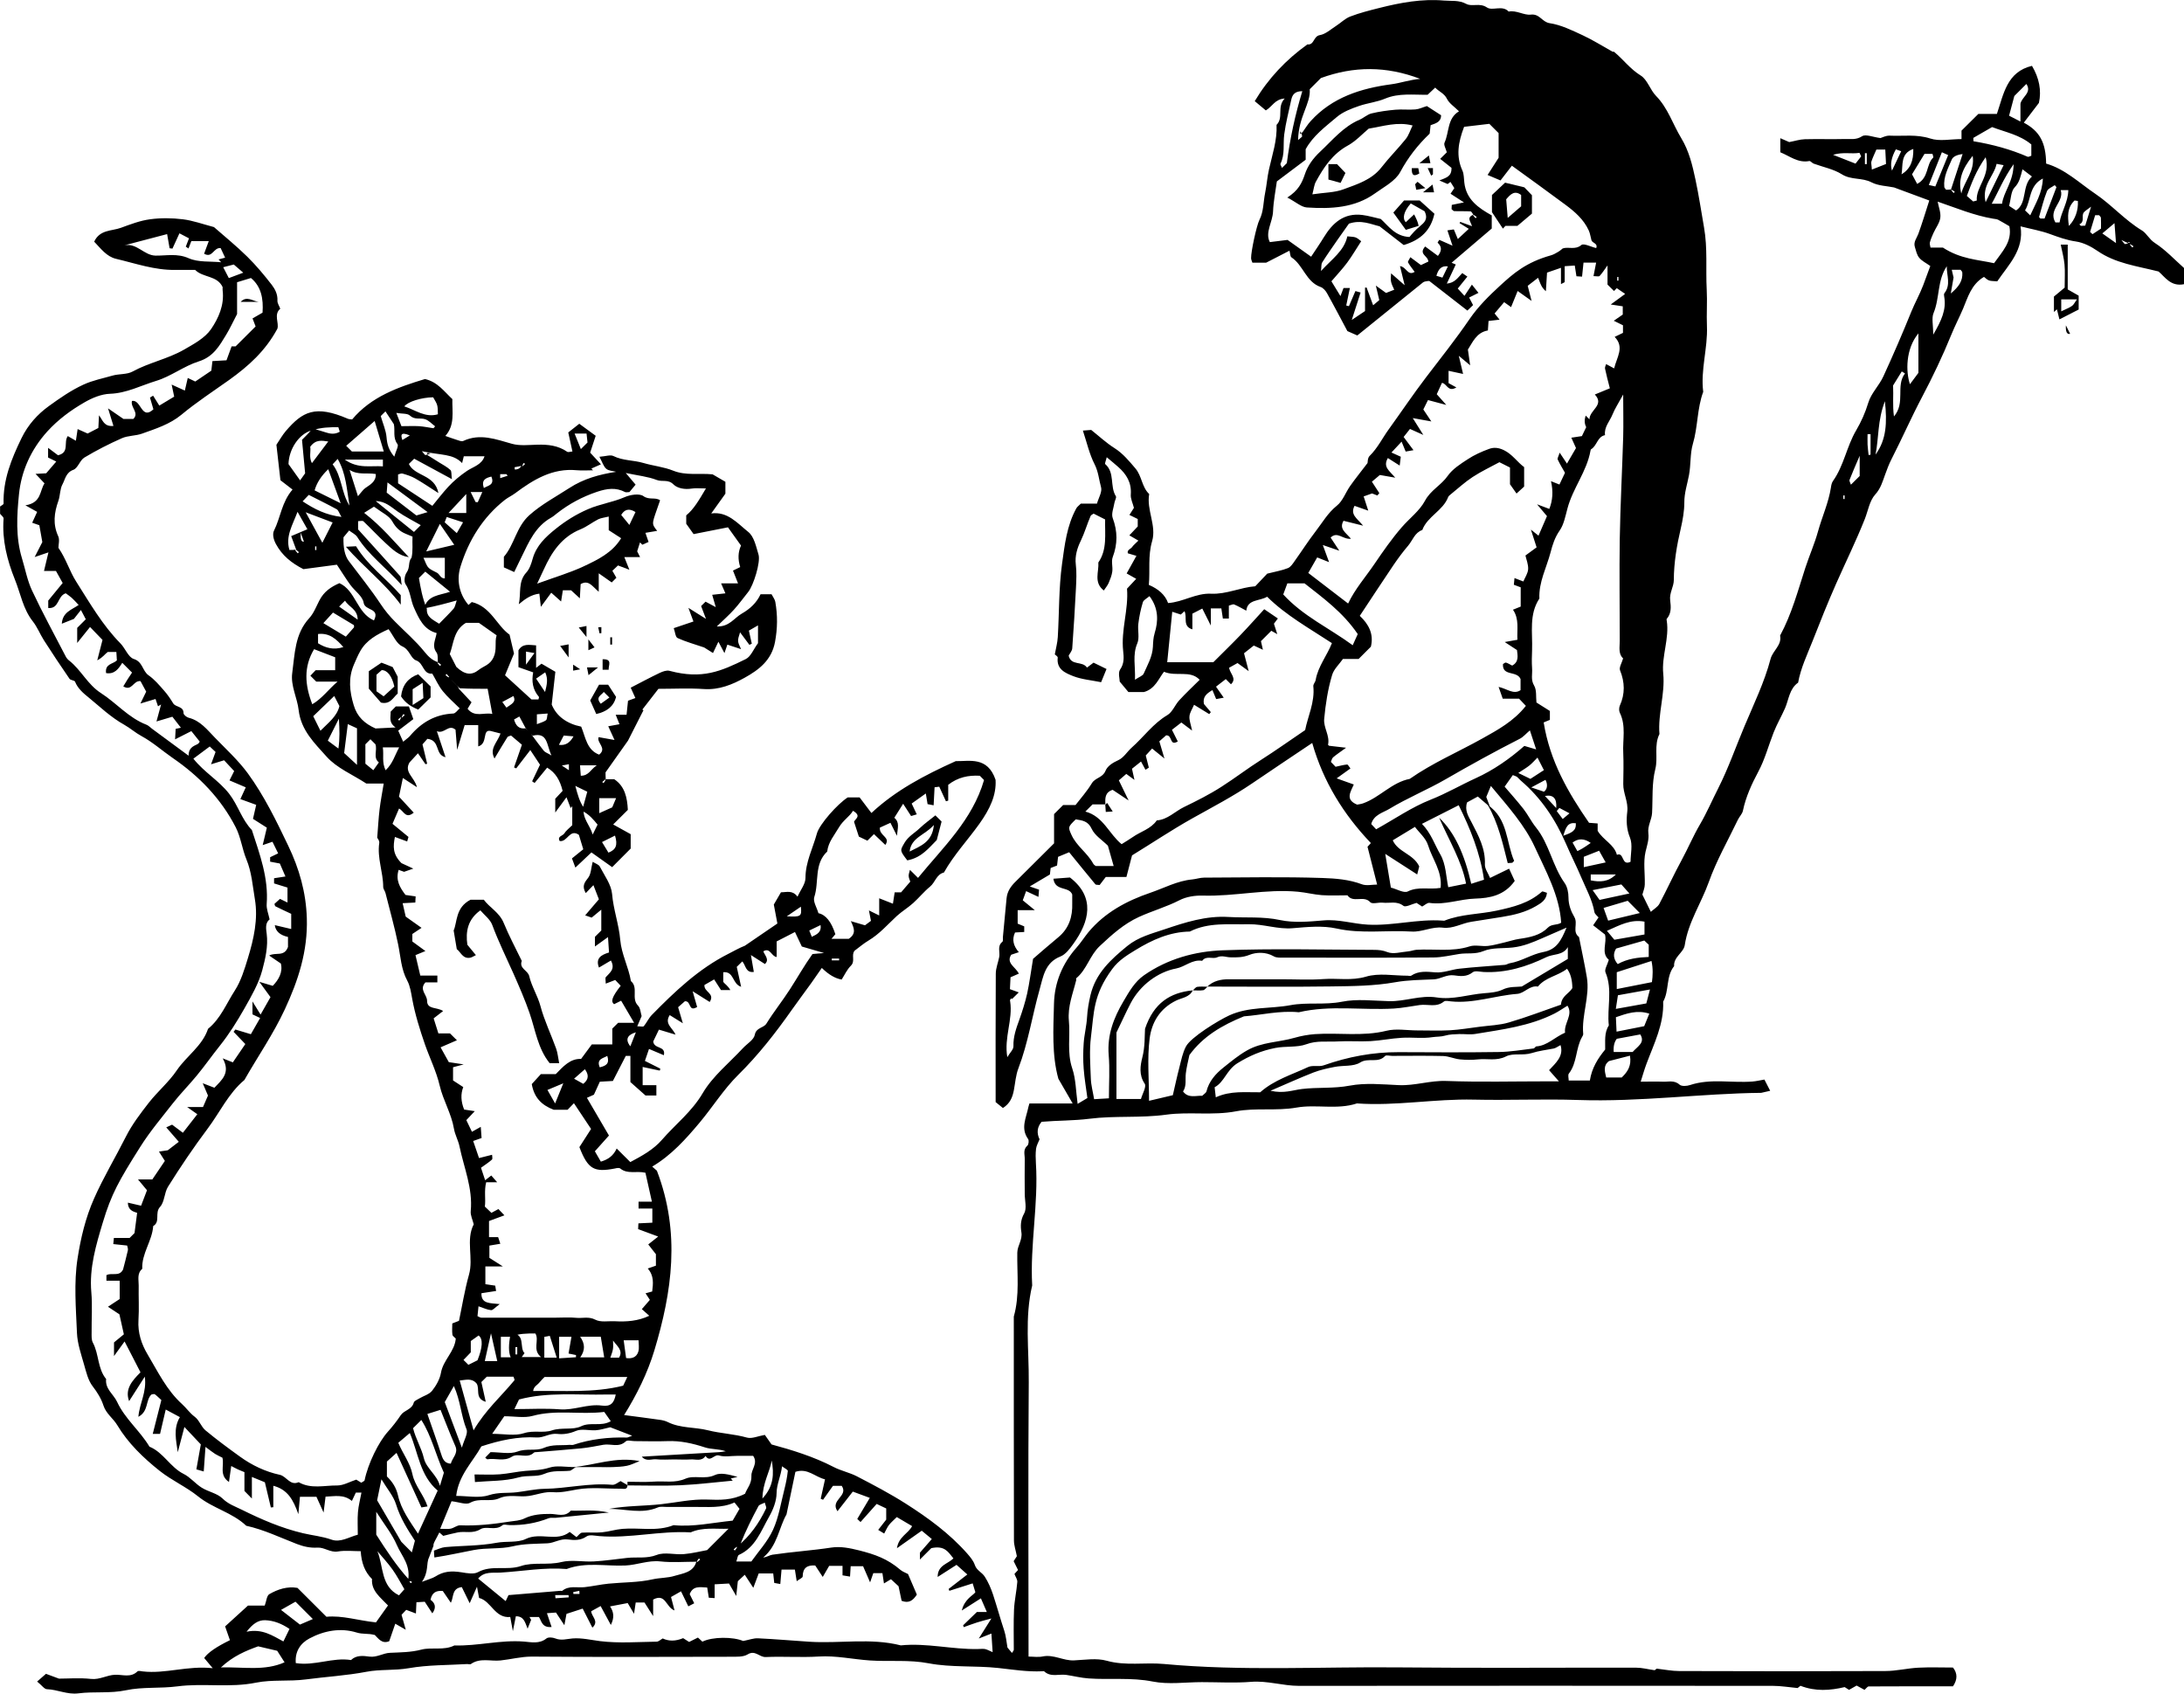 <?xml version="1.0" encoding="UTF-8"?>
<svg id="Layer_2" data-name="Layer 2" xmlns="http://www.w3.org/2000/svg" viewBox="0 0 299.4 232.17">
  <defs>
    <style>
      @import url(../css/art.css)
    </style>
  </defs>
  <g id="Layer_1-2" data-name="Layer 1">
    <g id="Layer_1-2" data-name="Layer 1-2">
      <g>
        <path class="cls-1" d="m83.03,106.82h1.18c1.46.97,1.78,2.54,1.86,4.2-.71.71-1.36,1.35-2.01,2,.8.44,1.59.88,2.4,1.33v1.97c-.89.89-1.64,1.65-2.54,2.55-.85-.6-1.8-1.28-2.84-2.02-.62.59-1.33,1.25-2.2,2.08-.16-.43-.31-.81-.47-1.26.62-.5,1.19-.96,1.55-1.25-.27-.89-.44-1.47-.6-1.98-1.28-.88-1.56,1.02-2.63.85-.38-.66.42-.7.62-1.03.25-.41.68-.72,1.1-1.14v-2.6c-.07.08-.15.17-.22.25-.15-.4-.31-.8-.57-1.48-.68.92-1.07,1.44-1.54,2.09v-1.89c.28-.3.66-.71,1.01-1.08-.36-1.45-.96-2.49-2.12-3.18-.62.75-1.17,1.43-1.72,2.1-.11-.08-.23-.15-.34-.23.35-.74.71-1.49,1.08-2.27-.4-.61-.83-1.26-1.33-2.01-.63.83-1.28,1.67-1.93,2.51-.1-.04-.2-.09-.3-.13.34-.98.68-1.97,1.08-3.11-.42-.36-.92-.78-1.49-1.26-.1.05-.41.08-.51.24-.59.92-1.13,1.87-1.76,2.91-.73-1.38.37-2.15.83-3.43-.35-.09-.86-.22-1.37-.35-1.2-.24-.31,1.72-1.69,2.12v-2.92h-1.86c-.29.96-.58,1.92-1.03,3.39-.1-1.24-.16-2-.22-2.76-.98-.82-1.52.64-2.56.2.45,1.36.81,2.41,1.19,3.57-1.53-.35-.65-2.3-2.49-2.52-.14.15-.44.5-.67.76.25,1.05.45,1.85.64,2.65-.08.02-.16.04-.23.07-.33-.48-.67-.97-1.03-1.5-.44.48-.83.9-1.16,1.26-.79,1.35.69,2.01,1.02,3.39-.78-.51-1.31-.85-1.93-1.26-.19.92-.35,1.67-.53,2.56.54.58,1.25,1.35,2.02,2.19-1.11.91-1.35-.21-2.01-.57-.29.67-.57,1.32-.9,2.1.79.65,1.5,1.23,2.19,1.8-.04.15-.09.3-.18.62-.55-.2-1.08-.4-1.68-.62-.25,1.26-.34,2.36.9,3.59.13.06.76.35,1.62.75-.4.14-.72.25-1.26.44.08.03-.31-.11-.75-.27-.44,1.43.17,2.42.94,3.44.44.06.9.13,1.39.2-.02.31-.03.53-.04.84-.6.03-1.16.06-1.74.09.13.56.26,1.12.42,1.84.56.4,1.26.89,2.17,1.54-.52.34-.86.57-1.26.84v1.03c.46.33,1,.73,1.79,1.31-.55.23-.86.36-1.36.56.2.85.41,1.74.66,2.8h2.34v.94h-1.64c-.91,1,.24,1.68.23,2.53,0,1.2,1.33.83,2.2,1.39-.44.34-.76.59-1.3,1.01.17.55.4,1.27.65,2.06h1.59c.32.32.56.56.95.94-.76.33-1.45.63-2.24.97.38.69.76,1.36,1.13,2.03.53.08.99.15,2.04.31-.83.22-1.09.29-1.46.39v1.81c.37.24.89.58,1.4.91-.37.95-.33,1.97.12,3.08.43.07.89.14,1.46.22-.42.45-.75.8-1.16,1.23.25.52.52,1.07.77,1.6.34-.19.67-.38,1.21-.68.05.67.08,1.12.11,1.53-.41.15-.7.25-1.15.41.26.76.51,1.48.8,2.34.61-.15,1.16-.29,1.79-.45,0,.23.1.56-.02.66-.4.37-.87.66-1.5,1.12.14.41.33.98.57,1.71.36-.28.52-.4.84-.65.2.24.44.5.81.93h-1.51c-.3,1.19-.04,2.31-.18,3.33.35.33.59.56.9.86.31-.17.63-.34.96-.52.22.23.44.46.82.86-.76.28-1.41.52-2.11.78v2.21h1.25c.1.29.17.51.3.91-.51.08-.95.16-1.5.25v1.68c.41.26.92.59,1.85,1.18h-2.4v2.43c.46.07.92.13,1.35.2.04.23.07.38.12.73-.66.1-1.33.2-2.01.31-.04,1.47,1.14,1.34,2.51,1.49-.67.49-.95.86-1.19.83-.53-.05-1.03-.3-1.72-.53-.05.49-.1.93-.14,1.35.23.1.37.21.52.21h10.25c.92,0,1.84-.07,2.75.02.87.09,1.72-.22,2.64.26.73.38,1.76.17,2.65.21,1.62.09,3.2-.02,4.74-.75-.32-.28-.62-.56-1.02-.91.36-.42.7-.81,1.1-1.27-.18-.28-.35-.54-.59-.9.26-.07.53-.15.91-.25.13-1.07.27-2.16-.61-3.15.47-.17.76-.27,1.12-.39v-1.57c-.29-.36-.67-.85-1.05-1.34.49-.39.87-.68,1.36-1.08-1.08-.4-1.93-.71-2.75-1.02.01-.29.02-.45.04-.79.61-.03,1.23-.06,1.91-.09v-1.94h-1.89v-.94h1.83c-.32-1.42-.61-2.72-.89-3.97-1.25-.28-2.45.24-3.45-.58-.15-.12-.49-.06-.73,0-2.87.56-3.7.09-4.87-2.93.5-.77,1.04-1.62,1.6-2.49-.79-1.19-1.57-2.36-2.35-3.53-.25.26-.54.55-.87.9h-1.9c-1.7-.65-2.69-1.69-3.01-3.52.37-.41.8-.87,1.25-1.37h2.04c.98-.99,1.94-2.14,3.47-2.08.5-.68.97-1.32,1.47-1.99h2.81v-2.17c.27-.26.44-.44.8-.79h2.19c-.62-1.06-1.16-1.98-1.78-3.03-.27.13-.6.3-.97.48-.47-.39-.3-.97.91-2.53-.25-.26-.51-.55-.75-.79-.41.16-.79.3-1.3.5,0-.46-.1-.77.02-.9.52-.6,1.33-1.07.69-2.27-.55.33-1.1.65-1.64.97-.49-1.27.28-1.74,1.38-2.07-.04-.61-.08-1.22-.14-2.11-.73.52-1.22.87-1.79,1.29v-1.33c.22-.22.52-.52.87-.86v-2.86c-.5.42-.89.74-1.32,1.09-.19-.07-.41-.14-.89-.31.65-.77,1.21-1.42,1.88-2.2-.24-.62-.51-1.32-.75-1.94-.37.38-.68.7-1.05,1.09-.59-1.02-.12-1.5.35-2.13.38-.52.38-1.32.6-2.16.38.24.83.37.98.66.64,1.23,1.57,2.47,1.68,3.76.18,2.15.94,4.17,1.12,6.31.17,1.93,1.14,3.7,1.46,5.62,1.07.89,0,2.38.97,3.36.34.34.36,1,.5,1.44-.19.45-.36.84-.6,1.4.47,0,.81.09.9-.02.4-.48.66-1.09,1.09-1.53,3.16-3.22,6.42-6.33,10.51-8.39.75-.38,1.47-.8,2.26-1.11,1.44-.98,2.88-1.97,4.45-3.04-.15-.78-.29-1.53-.49-2.6.21-.37.6-1.04.98-1.68.8,0,1.57-.33,2.27.6.41-.92,1.09-1.74,1.09-2.56,0-2.2,1.02-4.09,1.57-6.11.35-1.26,2.83-4.05,4.23-4.94h1.62c.48.63,1,1.31,1.62,2.14,3.3-3.08,7.23-5.16,11.56-7.11,1.87.04,4.36-.68,5.46,2.56.13,2.09-.78,4.01-2.21,6.02-1.6,2.24-3.51,4.27-4.87,6.69-1.03.25-1.19,1.35-1.9,1.93-.83.68-1.52,1.54-2.32,2.26-.71.64-1.55,1.14-2.25,1.78-1.25,1.16-2.37,2.46-3.86,3.35-.68.4-1.28.93-1.92,1.4-.49.6.13,1.42-.5,2.05-.55.54-.88,1.3-1.27,1.9-.87-.14-1.78-.67-2.72-1.59-.5.71-.97,1.4-1.45,2.08-.88,1.22-1.78,2.42-2.65,3.65-2.23,3.17-4.6,6.21-7.38,8.95-1.97,1.95-3.47,4.37-5.26,6.51-1.88,2.24-3.87,4.48-6.51,6.04.36.32.67.59.64.56,3.27,8.53,2.07,16.63-.35,24.66-.94,3.1-2.39,6.02-4.14,8.84,1.56.21,3.21.41,4.86.65.38.05.78.14,1.12.31,1.74.87,3.69.67,5.52,1.13,1.74.44,3.58.5,5.34,1,.68.19,1.52-.21,2.45-.37.22.31.52.75.92,1.31,2.8.76,5.75,1.66,8.51,3.09,1.02.53,2.19.76,3.21,1.29,2.27,1.18,4.54,2.37,6.69,3.74,3.06,1.95,5.99,4.09,8.41,6.83.41.47.85.99,1.04,1.56.25.77.99,1.01,1.38,1.63.98,1.53,1.37,3.28,1.9,4.95.25.8.48,1.62.76,2.44.25.74.3,1.55.44,2.31.19.23.4.48.62.74.1-.18.25-.32.25-.45,0-1.83-.05-3.66.03-5.49.06-1.27.35-2.52.45-3.79.03-.34-.25-.71-.39-1.1.1-.11.26-.29.49-.54-.2-.39-.4-.8-.6-1.21.19-.29.36-.55.44-.68-.15-.8-.4-1.49-.4-2.17-.02-10.23-.02-20.45-.02-30.68.82-2.89.43-5.84.48-8.77.02-.97.73-1.74.56-2.79-.13-.82-.13-1.68.38-2.57.39-.7.08-1.79.08-2.7,0-1.58-.03-3.16,0-4.74.02-.62-.28-1.3.36-1.86.18-.15.24-.72.1-.91-1.06-1.47-.26-2.9.03-4.34.03-.15.09-.3.15-.53h5.93c-.7-1.22-1.3-2.25-1.96-3.39-.91-3.27-.69-6.8-.6-10.3.07-2.9,1.15-5.49,3.1-7.69.58-.65,1.05-1.4,1.6-2.08,2.25-2.71,5.26-4.32,8.49-5.42,1.89-.64,3.7-1.64,5.75-1.83.55-.05,1.09-.25,1.64-.25,5.42-.02,10.84-.13,16.25.05,1.77.06,3.62.2,5.37.86.63.24,1.44.04,2.1.04-.45-1.78-.89-3.48-1.32-5.18.16-.17.32-.35.46-.51-3.75-3.93-6.53-8.42-8.04-13.72-2.8,1.88-5.52,3.69-8.22,5.53-2.64,1.8-5.46,3.26-8.24,4.82-2.85,1.6-5.59,3.44-8.24,5.06-.28,1.08-.52,1.98-.77,2.96h-2.83c-.29.38-.59.77-.84,1.1-.29-.04-.52,0-.59-.1-1.17-1.41-2.32-2.83-3.59-4.39-.38.16-.93.39-1.52.63-.04.37-.09.77-.14,1.19-.28.11-.57.22-.88.34-.04.38-.08.77-.1.89-.96.57-1.76,1.05-2.76,1.64.57.2.86.3,1.27.44-.02.25-.05.54-.08.99-.57-.27-.98-.46-1.69-.79-.11.29-.25.7-.46,1.26.21.17.76.62,1.65,1.35h-2.35v1.85c.3.12.59.24.9.37v.77c-.44.02-.83.05-1.26.07-.45.96-.23,1.84.52,2.7-.48.16-.76.26-1.05.35-.73,1.17.6,1.66,1.05,2.59-.41.18-.66.29-1.14.5-.02.43-.05,1.05-.08,1.63.4.15.69.25,1.21.44-.38.37-.65.64-.92.91l-.09-.09c-.06.06-.14.11-.17.18-.03.07-.03.16,0,.24.39,2.5-.86,4.94-.39,7.64.36-.62.86-1.06.84-1.5-.04-1.32.39-2.48.82-3.67.41-1.16.79-2.35,1.06-3.55.32-1.47.51-2.97.81-4.76.99-.85,2.19-1.91,3.43-2.93,1.5-1.23,2-2.84,1.94-4.69,0-.41,0-.83,0-1.2-.46-1.17-2.35-.4-2.58-2.16.81-.06,1.58-.12,2.27-.17,3.51,2.71,2.66,6.06.46,9.1-.48.67-1.06,1.45-1.77,1.73-2.14.84-2.36,2.79-2.86,4.55-1.01,3.58-1.56,7.28-2.9,10.78-.36.94-.43,1.99-.62,2.99-.18.95-.5,1.81-1.5,2.45-.29-.24-.59-.48-1-.81,0-5.82-.02-11.71.02-17.6,0-.76.32-1.52.47-2.29.14-.69-.31-1.49.43-2.08.13-.1.05-.46.08-.7.17-1.76.33-3.52.5-5.28.09-.92.57-1.62,1.21-2.25,1.77-1.76,3.54-3.52,5.3-5.27v-4.01c.42-.42.83-.83,1.24-1.24h1.7c.71-.92,1.58-1.89,2.24-2.99.47-.77,1.48-.75,1.86-1.68.28-.7,1.02-1.14,1.8-1.5.71-.33,1.18-1.15,1.8-1.7,1.65-1.46,2.93-3.3,4.89-4.46.7-.41,1.04-1.39,1.63-2.03.9-.98,1.87-1.89,2.8-2.81-1.3-1.37-3.23-.39-4.89-1.1-.71.88-1.2,2.36-2.76,2.78h-2.12c-.29-.35-.66-.79-1.19-1.43,0-.37-.25-1.2.05-1.65.6-.85.51-1.73.42-2.57-.31-2.88.76-5.66.53-8.52.38-.41.76-.81,1.26-1.35-.56-.32-.93-.53-1.31-.74.43-.78.84-1.51,1.34-2.41-.54-.16-.83-.25-1.18-.35-.13-.49.4-.58.59-.86.19-.27.46-.48.86-.88-.41-.24-.82-.47-1.24-.72.51-.54.84-.89,1.15-1.22v-1.02c-.34-.17-.68-.34-1.14-.56.24-.38.45-.7.62-.97-.16-.64-.48-1.25-.43-1.84.12-1.62-.6-2.78-1.74-3.78-.46-.41-.94-.8-1.56-1.32-.12.52-.29.87-.21.94,1.36,1.18.61,3.05,1.46,4.4.12.19-.14.59-.19.89-.11.71-.46,1.52-.24,2.11.68,1.83.68,3.54,0,5.36-.22.58.03,1.33-.06,1.98-.07.53-.28,1.04-.49,1.54-.15.36-.42.67-.67,1.05-1.43-1.11-.65-2.56-.75-3.84,1.24-1.8.88-3.86.93-5.9-.53-.27-1.07-.54-1.58-.8-.17.13-.36.19-.41.32-.49,1.13-.82,2.31-1.36,3.43-.45.92-.82,2.05-.67,3.22.13,1.07.07,2.16.02,3.24-.14,2.76-.31,5.52-.51,8.27-.03.35-.33.68-.49.99.32,1.44,1.89.68,2.51,1.64.32-.24.56-.43.9-.68.51.25,1.06.52,1.78.87-.24.57-.47,1.14-.74,1.81-1.39-.28-2.67-.38-3.82-.83-1.07-.42-2.32-.93-2.13-2.54.02-.16-.31-.35-.4-.44.15-.85.37-1.61.41-2.38.2-3.34.13-6.71.58-10.01.36-2.59.65-5.27,1.97-7.65.12-.21.35-.36.61-.63h2.21c.22-.79.74-1.62.56-2.25-.29-1.03-.36-2.11-.88-3.13-.72-1.41-1.07-3-1.61-4.63.47-.04.78-.06,1.14-.09,1.05.83,2.05,1.77,3.19,2.49,1.16.74,1.97,1.73,2.85,2.76.93,1.08.87,2.55,1.91,3.54-.39,2.17,1.03,4.33.4,6.46-.6,2.04-.26,4.02-.45,5.99,1.3.55,2.24,1.36,2.64,2.49,2.05-.13,3.8-1.38,5.9-1.28,2.09.1,4.02-.87,6.05-1.02.62-.65,1.24-1.3,1.64-1.73,1.19-.3,2.05-.44,2.84-.76.38-.15.67-.61.93-.98.96-1.34,1.85-2.74,2.86-4.05.93-1.2,1.67-2.53,2.92-3.53.81-.64,1.19-1.81,1.82-2.7.69-.98,1.45-1.92,2.38-3.14.03-.11,0-.71.29-.98,1.1-1.08,1.75-2.45,2.63-3.66,1.71-2.37,3.34-4.8,5.11-7.12,2.03-2.65,4.1-5.26,5.98-8.01,1.18-1.71,2.63-3.14,4.12-4.51,1.84-1.69,3.58-3.23,7-4.19.37-.1.71-.31,1.04-.5.21-.12.39-.29.59-.45.79-.27,1.7.25,2.56-.47.32-.27,1.3.25,2.03.42.26-.66-.54-.68-.65-1.07-.13-.45-.18-.93-.37-1.34-.69-1.52-1.93-2.59-3.23-3.55-2.42-1.8-4.87-3.56-7.31-5.33-.44.57-.95,1.22-1.56,2.02-.61-.26-1.17-.5-1.77-.75.52-.81.94-1.47,1.51-2.36v-3.38c-.35-.35-.7-.7-1.27-1.27-1.05.12-2.29.27-3.46.41-.82,2.14-1.13,4.03-.23,6,.22.48.19,1.09.26,1.64.26,2.33,1.93,3.48,3.76,4.5v1.8c-1.81,1.54-3.65,3.11-5.5,4.69l-.5.5c-.91-.12-1.32.38-1.59,1.29.31.09.58.17.83.25.28-.57.52-1.05.75-1.54.16-.17.33-.33.5-.5.14.06.28.12.58.24-.39.82-.77,1.64-1.23,2.62,1.09-.09,1.53-.83,2.12-1.44.22.15.39.27.7.48-.44.54-.83,1.03-1.32,1.64.28.31.55.6.92,1,.35-.53.67-1.01,1.02-1.54.27.34.56.7.9,1.13-.49.24-.82.41-1.28.64.18.34.35.67.54,1.04-.18.17-.42.4-.78.75-1.66-1.29-3.35-2.61-5.21-4.05.1,0-.07-.02-.23,0-.23.04-.5.06-.66.2-2.95,2.37-5.89,4.75-8.99,7.26-.29-.13-.77-.34-1.36-.6-.88-1.64-1.8-3.42-2.78-5.17-.19-.35-.52-.74-.88-.87-2.02-.7-2.38-3-4.01-4.07-.18-.12-.16-.52-.27-.91-1.12.58-2.08,1.07-3.19,1.64h-1.89c-.06-.19-.18-.4-.18-.62-.02-.87.74-4.45,1.15-5.26.58-1.15.52-2.44.77-3.66.22-1.07.29-2.18.54-3.28.45-2,1.13-3.97,1.03-6.07,1.01-1,0-2.46,1.12-3.61-1.35.08-1.68,1.09-2.59,1.63-.47-.39-1.01-.85-1.52-1.27,1.88-3.14,4.3-5.69,7.22-7.78.95.13.8-1.12,1.7-1.27.79-.13,1.49-.79,2.21-1.25.66-.42,1.25-1.03,1.96-1.3,1.3-.5,2.66-.84,4.01-1.18,2.9-.73,5.82-1.27,8.83-1.01,1.03.09,2.04-.09,3.07.46.8.43,1.83-.19,2.82.48.77.53,2.11-.37,2.99.57,1.08-.21,2.09.53,3.03.42,1.22-.15,1.54,1.01,2.58,1.17,1.56.23,3.07.98,4.54,1.66,1.4.65,2.72,1.49,4.07,2.24.06.04.18,0,.23.03,1.25,1.03,2.2,2.35,3.64,3.24.93.57,1.3,1.97,2.11,2.8,1.64,1.67,2.3,3.89,3.47,5.81,1.06,1.75,1.53,3.73,1.94,5.67.46,2.15.79,4.37,1.17,6.54.51,2.88.22,5.7.37,8.54.09,1.66-.04,3.33.03,4.99.13,3.03-.89,5.99-.51,9.02-.85,2.3-.72,4.78-1.42,7.14-.39,1.32-.26,2.84-.53,4.27-.23,1.24-.65,2.44-.64,3.77,0,1.14-.22,2.39-.48,3.52-.55,2.35-.95,4.67-.96,7.09,0,.93-.63,1.77-.5,2.79.11.86.19,1.78-.47,2.54-.04.05-.02.16,0,.24.38,2.46-.72,4.84-.48,7.27.27,2.8-.75,5.49-.52,8.28-.77,1.53-.18,3.24-.56,4.77-.51,2.03-.34,4.03-.45,6.04-.05.94-.64,1.78-.51,2.79.11.86-.19,1.7-.39,2.55-.32,1.42-.06,2.97-.1,4.47,0,.45-.2.89-.33,1.39.31.63.68,1.38,1.16,2.36.43-.39.93-.66,1.16-1.08,1.05-1.97,1.97-4.01,3.04-5.97.89-1.63,1.6-3.34,2.54-4.94.93-1.59,1.66-3.3,2.5-4.95,1.39-2.75,2.4-5.66,3.59-8.49,1.28-3.05,2.74-6.04,3.58-9.23.31-1.17,1.57-1.88,1.31-3.21,1.59-2.94,2.44-6.15,3.46-9.29.55-1.68,1.28-3.33,1.74-5,.56-2.01,1.45-3.94,1.77-6.02.04-.3.11-.64.28-.88,1.5-2.11,1.87-4.72,3.17-6.93.69-1.17,1.26-2.44,1.67-3.8.38-1.29,1.48-2.33,2.07-3.62,1.35-2.94,2.63-5.9,3.84-8.89.49-1.2,1.14-2.35,1.61-3.58.33-.86.64-1.73.98-2.65-.57-.41-1.15-.68-1.52-1.13-.33-.39-.44-.97-.6-1.49-.21-.68.26-1.2.48-1.79.52-1.43.96-2.89,1.5-4.57-1.56-.58-3.14-1.16-4.83-1.79-.95-.2-2.14-.21-3.09-.7-1.3-.68-2.77-.29-4.06-1.1-1.14-.72-2.58-.99-3.88-1.47-.21-.08-.42-.38-.59-.35-1.56.3-2.71-.7-3.97-1.2v-1.93c.54.23.94.41,1.22.53.76-.14,1.45-.37,2.14-.39,1.83-.05,3.67.02,5.5-.03.78-.02,1.54.15,2.35-.38.49-.32,1.49.12,2.52.25.21-.06.74-.35,1.25-.33,1.85.09,3.69-.22,5.57.39,1.27.42,2.79.08,4.29.08v-1.16c.8-.79,1.5-1.49,2.31-2.29h2.54c.93-2.76,1.38-5.77,4.81-6.59,1,1.69,1.32,3.39.95,5.08-.72.95-1.39,1.82-2.07,2.71,2.18,1.16,3.02,2.72,3.06,5.61,2.6.75,4.54,2.65,6.74,4.14,2.25,1.52,4.05,3.61,6.4,5.03.63.38.98,1.2,1.75,1.7,1.49.96,2.72,2.3,4.02,3.45v2.21c-1.83.38-2.64-1.02-3.5-1.74-3.02-.76-5.9-1.11-8.37-2.82-.87-.6-1.92-1.14-2.94-1.29-1.27-.18-2.41-.6-3.59-1.03-1.23-.45-2.54-.67-4.02-1.05.51,3.24-1.65,5.26-3.19,7.54-.48-.05-.83-.02-1.12-.12-.28-.1-.5-.34-.7-.49-1.76,1.03-2.23,2.86-2.87,4.36-.51,1.2-1.12,2.36-1.61,3.57-1.19,2.93-2.55,5.77-4.02,8.56-1.48,2.8-2.74,5.69-4.18,8.5-.35.68-.62,1.41-.88,2.13-.33.9-.59,1.88-1.35,2.71-.78.86-.98,2.23-1.43,3.37-1.2,3.01-2.62,5.9-3.93,8.86-1.15,2.6-2.2,5.24-3.24,7.89-.74,1.87-1.61,3.68-1.97,5.67-1.2.84-1.28,2.33-1.79,3.5-.49,1.12-1.12,2.19-1.57,3.34-.7,1.78-1.18,3.65-2.1,5.37-.9,1.68-1.71,3.45-2.11,5.36-.09.43-.48.79-.68,1.21-1.36,2.84-2.95,5.61-4,8.57-1.04,2.9-2.82,5.5-3.29,8.63-.16,1.04-1.55,1.61-1.46,2.88-1.14,1.43-.65,3.35-1.5,4.87.12,3.08-1.26,5.76-2.29,8.53-.27.72-.48,1.46-.79,2.44,1.05,0,2.03-.04,2.99,0,.78.05,1.6-.26,2.34.41.28.25,1,.2,1.44.05,2.81-.93,5.7-.26,8.55-.48.53-.04,1.05-.17,1.64-.27.14.28.39.76.79,1.54-.34.08-.78.18-1.23.28-8.14.08-16.61,1.27-25.13.98-4.74-.16-9.5.06-14.25-.05-5.36-.13-10.68.9-16.04.52-2.72.9-5.57.09-8.28.57-2.78.49-5.6,0-8.29.51-3.21.61-6.4.03-9.55.46-3.52.49-7.07.12-10.53.56-2.2.28-4.37.23-6.58.42-.61.72-.7,1.52-.28,2.4-.17.43-.42.85-.48,1.29-.08.65-.06,1.33-.02,1.99.36,5.6-.82,11.16-.51,16.76-1.05,4.39-.43,8.84-.47,13.26-.1,12.47-.03,24.93-.03,37.61.67,0,1.33.11,1.94-.02,1.51-.31,2.83.61,4.3.54,1.5-.07,3.09-.34,4.48.05,2.61.73,5.22.2,7.81.44,10.75,1,21.53.36,32.29.47,10.83.11,21.66.02,32.5.04.77,0,1.54.21,2.52.35-.02,0,.17-.13.27-.22,1.07.12,2.08.33,3.08.33,9.42.03,18.83.04,28.25,0,1.51,0,3.02-.38,4.54-.46,1.58-.08,3.17-.02,4.75-.02.63.79.63,1.65,0,2.57-3.77,0-7.66,0-11.55.02-.18,0-.36.29-.58.47-.36-.2-.7-.38-1.08-.59-.32.18-.65.37-1.04.59-.2-.13-.4-.25-.6-.38-1.99.47-4,.62-6.06-.18-.14.12-.33.27-.39.31-1.2-.11-2.29-.3-3.38-.3-21.66-.02-43.33-.02-64.99,0-2.2,0-4.31-.73-6.55-.55s-4.5.04-6.75.04-4.57.35-6.73-.08c-2.95-.59-5.88-.22-8.81-.43-1.02-.07-2.03-.33-3.04-.48-1.02-.15-2.14.36-3.05-.5-.04-.04-.16,0-.24,0-2.04.1-4.03-.23-6.05-.45-3.16-.34-6.42-.05-9.52-.64-2.72-.52-5.38-.21-8.06-.39-2.35-.16-4.65-.69-7.04-.54-2.41.15-4.83-.04-7.25.07-.87.04-1.44-1.01-2.48-.36-.62.38-1.56.31-2.35.32-9.08.02-18.16.05-27.25-.02-1.48,0-2.86.38-4.29.53-1.35.14-2.78-.4-4.05.49-.11.08-.33,0-.49,0-2.68.16-5.4.11-8.03.57-1.95.34-3.91.13-5.79.49-2.77.53-5.56.68-8.33,1.05-2.29.3-4.59,0-6.8.44-3.61.74-7.24.04-10.79.51-2.36.31-4.77.05-7.03.53-2.22.47-4.39.15-6.56.43-1.51.19-2.84-.52-4.29-.57-.36,0-.7-.53-1.35-1.05.52-.46.86-.76,1.21-1.06.62.23,1.05.39,1.78.66,1.24,0,2.84-.13,4.4.04,1.2.13,2.17-.53,3.3-.57,1.02-.04,2.14.44,3.06-.46.13-.12.49-.04.73,0,3.12.36,6.15-.82,9.59-.44-.52-.63-.85-1.02-1.17-1.4.5-.73,1.68-1.54,3.53-2.44-.2-.58-.41-1.16-.66-1.89,1.07-.98,2.13-1.94,3.13-2.85h2.3c.23-.61.27-1.36.63-1.57,1.16-.67,2.45-1.1,3.86-.86,1.3,1.29,2.59,2.59,3.97,3.96,2.18-.21,4.31.51,6.79.77.39-.55.98-1.38,1.65-2.32-1.02-1.1-2.31-1.98-2.19-3.62-1-.99-1.45-2.22-1.55-3.82-1.03,0-2.11-.13-3.14.04-1.05.17-1.83-.59-2.8-.53-.98.06-1.88-.14-2.8-.49-2.3-.89-4.53-1.97-6.96-2.51-1.9-1.81-4.56-2.38-6.59-4.02-1.64-1.32-3.62-2.19-5.27-3.5-2.24-1.78-4.34-3.8-5.81-6.26-.57-.95-1.53-1.57-1.9-2.7-.3-.93-.84-1.81-1.48-2.64-.63-.81-.88-1.95-1.18-2.98-.4-1.42-.91-2.87-.97-4.32-.14-3.4-.44-6.88.08-10.21.43-2.76,1.08-5.57,2.28-8.26,1.29-2.91,2.92-5.61,4.34-8.43.84-1.67,2-3.19,3.16-4.68,1.2-1.53,2.74-2.82,3.82-4.42,1.34-1.98,3.5-3.33,4.29-5.7,1.72-1.39,2.51-3.45,3.66-5.23.86-1.33,1.34-2.94,1.81-4.48.8-2.62,1.41-5.34.95-8.05-.31-1.82-.43-3.71-1.17-5.49-.58-1.41-.75-2.99-1.46-4.38-2.03-3.95-5.04-7.03-8.67-9.52-1.42-.98-2.7-2.14-4.25-2.98-.8-.43-1.53-1.08-2.36-1.55-.89-.49-1.72-1.11-2.52-1.75-.81-.65-1.58-1.36-2.39-2.01-.66-.53-1.47-1.21-1.83-2.14-.08-.2-.61-.19-.76-.4-1.2-1.74-2.37-3.5-3.51-5.28-.54-.85-.91-1.82-1.53-2.6-1.34-1.7-1.67-3.81-2.45-5.73-1.07-2.66-1.77-5.43-1.55-8.35.02-.21-.31-.44-.48-.66v-1c.17-.13.48-.27.48-.39-.09-3.25,1.06-6.1,2.46-8.98.9-1.85,2.21-3.28,3.73-4.38,1.48-1.07,3.03-2.16,4.75-2.95,1.3-.6,2.65-.85,3.99-1.24.9-.26,1.98-.13,2.76-.56,2.25-1.23,4.81-1.72,7.01-2.98,1.36-.78,2.9-1.6,3.74-2.83,1.02-1.49,1.84-3.31,1.59-5.31-.02-.16,0-.33,0-.45-.75-1.62-2.69-1.27-3.77-2.36-.9,0-1.81,0-2.73,0-2.81.05-5.44-.89-8.12-1.52-1.3-.31-2.08-1.41-2.99-2.35.77-1.67,2.4-1.44,3.66-1.9,1.31-.48,2.64-.99,4-1.17,1.47-.2,3.01-.18,4.49,0,1.38.17,2.72.66,4.27,1.07,1.42,1.25,3.07,2.58,4.57,4.06,1.21,1.19,2.31,2.51,3.35,3.85.46.6.83,1.31.78,2.17-.02.35.24.71.39,1.11-.94.79-.13,1.97-.4,2.75-1.64,3.04-3.94,5.1-6.6,7.01-2.19,1.56-4.47,3.04-6.55,4.77-1.58,1.31-3.52,1.92-5.42,2.6-.88.31-1.9.25-2.74.62-1.76.78-3.49,1.66-5.14,2.65-.62.37-.89,1.45-1.51,1.68-1.04.38-1.12,1.3-1.5,2-.36.66-.3,1.53-.56,2.26-.58,1.63-.78,3.2-.02,4.85.22.48.03,1.14.03,1.59,1.05,1.51,1.51,3.18,2.44,4.64,1.87,2.94,3.59,5.95,6.06,8.46.66.67,1.07,1.89,1.82,2.13,1.25.39,1.18,1.64,2.03,2.24.81.56,1.47,1.35,2.13,2.1.47.53.87,1.12,1.24,1.73.35.59,1.44.37,1.43,1.37,0,.21.42.55.7.62,1.61.4,2.55,1.66,3.61,2.74,1.54,1.59,3.2,3.11,4.5,4.88,2.24,3.07,3.9,6.49,5.54,9.92,1.51,3.15,2.44,6.38,2.55,9.94.14,4.5-1.16,8.5-3.02,12.5-1.58,3.4-3.7,6.45-5.54,9.68-2.19,1.83-3.37,4.45-5.04,6.67-1.92,2.56-3.73,5.24-5.43,7.96-.52.83-.46,2.08-1.09,2.76-.77.83.08,2.04-.94,2.63-.14,2.05-1.6,3.76-1.5,5.86-.75.64-.48,1.5-.49,2.29-.03,1.58.07,3.16-.03,4.74-.11,1.74.41,3.3,1.26,4.72,1.41,2.37,2.61,4.89,4.72,6.8.6.54,1.05,1.23,1.74,1.74.61.45.87,1.35,1.46,1.85,1.53,1.27,3.13,2.45,4.74,3.61,1.65,1.19,3.47,2.06,5.46,2.49.92.2,1.39,1.53,2.58,1.01,1.69.97,3.53.43,5.29.45.86,0,1.73-.52,2.61-.8.19.12.45.28.68.42.22-.15.44-.22.46-.33.46-2.27,1.91-5.24,3.2-6.67.64-.71,1.23-1.47,1.76-2.26.48-.7,1.53-.75,1.78-1.72.06-.23.47-.4.74-.56.6-.36,1.38-.56,1.78-1.07.56-.71,1.06-1.59,1.21-2.47.31-1.74,1.88-2.89,2.03-4.68-.16-.17-.43-.33-.46-.52-.07-.49-.02-.99-.02-1.55.19-.07.41-.16.92-.36.42-1.97.77-4.19,1.37-6.33.65-2.29-.47-4.73.65-6.9-.15-.62-.47-1.24-.41-1.82.3-3.1-.93-5.92-1.54-8.86-.17-.82-.62-1.6-.76-2.42-.35-2.08-1.49-3.9-1.96-5.93-.46-1.96-1.37-3.77-2.02-5.64-.7-2.03-1.36-4.12-1.75-6.27-.15-.84-.28-1.73-.67-2.46-.85-1.56-.91-3.31-1.25-4.96-.48-2.37-1.15-4.69-1.73-7.03-.07-.3-.32-.57-.32-.86,0-2.03-.85-3.97-.54-6.03.05-.32-.28-.7-.28-.71.12-1.5.18-2.69.32-3.86.14-1.16.36-2.3.57-3.57h-2.38c-1.88-1.23-4.05-2.12-5.45-3.69-1.61-1.81-3.51-3.59-3.83-6.38-.19-1.68-1.12-3.35-.88-5.08.36-2.61.34-5.35,2.33-7.52.6-.65.97-1.6,1.38-2.41.64-1.25,1.6-1.88,2.76-2.39,2.24,1.02,2.38,4.09,4.73,5.11.89-1.74-1.24-1.29-1.41-2.42-.13-.89-1.22-1.62-1.83-2.46-.6-.82-1.12-1.69-1.84-2.76-1.44.19-3.08.41-4.59.61-1.67-.86-2.91-1.87-3.76-3.43-.36-.66-.5-1.39-.27-1.85.9-1.79,1.05-3.91,2.54-5.63-.57-.44-1.15-.88-1.66-1.28-.2-1.76-.38-3.36-.55-4.86.48-.72.83-1.34,1.28-1.87,2.3-2.69,4.04-3.63,8.53-1.69.14.06.31.05.57.09,2.61-3.12,6.3-4.43,9.99-5.54,1.74.4,2.63,1.72,3.75,2.75-.04,1.74.38,3.56-.96,5.05.52.18,1.02.37,1.54.53.3.09.68.27.91.16,2.32-1.08,4.46-.23,6.69.39,1.08.3,2.3.15,3.45.12,1.46-.04,2.86.1,4.11.97.15.1.44-.02.72-.04-.19-.89-.37-1.71-.57-2.61.49-.39.94-.74,1.51-1.19.64.47,1.43,1.05,2.25,1.65-.27.83-.49,1.5-.76,2.31.41.44.82.89,1.48,1.6-.53.23-.92.41-1.31.58.07.08.15.16.22.24-.75,0-1.5.06-2.24-.01-3.33-.31-5.93,1.29-8.44,3.16-.44.33-.95.56-1.38.89-3.05,2.39-5,5.58-6.11,9.18-.53,1.71-.24,3.68,1.1,5.24.2-.18.38-.34.45-.4,2.62.62,3.42,3.24,5.18,4.47.22.95.4,1.71.61,2.59-.38.91-.82,1.98-1.23,2.98,1.17,1.06,2.39,2.19,3.62,3.31h.96c.03-.14.11-.31.06-.36-.86-.99-1.01-2.15-.78-3.35-.74-.26-1.39-.49-2.02-.71v-2.31c.58-.97,1.44-.74,2.42-.68v3.08c.39-.3.55-.42.74-.57.57.33,1.16.67,1.9,1.11-.16,1.41-.32,2.83-.5,4.49.65,1.61,2.1,2.64,4.04,3.03.61,1.48.77,3.2,2.46,3.84,1.13-.89-.37-1.61-.07-2.4.66.12,1.28.23,2.18.39-.37-.8-.58-1.27-.86-1.88.58-.11,1.04-.19,1.54-.28-.16-.39-.31-.76-.52-1.3h1.49c.07-.7.14-1.32.2-1.92.32-.12.6-.22,1.01-.37-.23-.52-.44-.99-.64-1.42,1.38-.71,2.66-1.4,3.98-2.03.41-.19.94-.39,1.34-.28,4.47,1.2,7.07.06,10.45-1.61.7-.34,1.06-1.35,1.68-2.18v-2.44c-.57.33-.95.55-1.25.72.15.66.27,1.23.4,1.79-.11.05-.22.11-.33.16-.4-.53-.8-1.07-1.28-1.72-.38,1.18-.38,1.23.14,2.31-.74-.25-1.29-.43-1.88-.62-.11.32-.21.61-.4,1.16-.27-.51-.48-.91-.83-1.56-.37.78-.52,1.09-.74,1.55-.47-.3-.92-.58-1.21-.76-1.32-.45-2.52-.78-3.64-1.29-.3-.13-.34-.82-.53-1.36.93-.31,1.73-.58,2.7-.91-.19-.5-.38-1.03-.69-1.87.81.51,1.34.84,2.41,1.51-.37-.96-.51-1.35-.67-1.76l.61-.6c.35.19.68.36,1.4.75-.22-.78-.34-1.17-.49-1.69.51-.06,1.12-.12,1.81-.2-.17-.4-.33-.77-.59-1.37h2.32c-.28-.72-.47-1.19-.69-1.75.33-.16.66-.32.99-.48-.34-1.09-.3-2.07.11-2.95-.55-.77-1.14-1.6-1.79-2.5-1.55.31-3.01.59-4.71.93-.14-.2-.46-.65-1.01-1.42,0,.02,0-.47,0-1.15,1.05-.85,1.78-2.14,2.7-3.69-.86,0-1.43-.07-1.97.02-.93.15-1.94-.03-2.49-.58-.73-.73-1.54-.31-2.28-.6-1.21-.47-2.55-.6-4.25-.96.59.7.92,1.09,1.35,1.6-.29.35-.59.71-.85,1.02-.25,0-.45.06-.58,0-1.29-.67-2.5-.49-3.85-.04-2.03.68-3.85,1.66-5.52,2.97-.25.2-.49.41-.77.57-2.15,1.2-3.06,3.32-4.06,5.38-.34.7-.68,1.39-1.01,2.08-.54-.25-.94-.43-1.42-.64v-1.45c1.44-1.65,1.71-4.11,3.49-5.7,1.67-1.49,3.61-2.51,5.46-3.71,2-1.3,4.11-1.87,6.44-2.24-.46-.13-1.04-.13-1.36-.42-.37-.32-.53-.9-.93-1.64.86-.06,1.5-.31,1.92-.1,1.31.65,2.76.55,4.11.95,1.34.4,2.78.53,4.07,1.05,1.76.71,3.54.32,5.42.51.5.29,1.11.64,1.75,1.02v1.63c-.54.76-1.19,1.66-1.94,2.71,2.25-.31,3.6,1.36,5.07,2.53.8.63,1.08,2.01,1.41,3.11.31,1.03-.69,4.24-1.42,5.13-.65.81-1.26,1.66-1.96,2.43-.66.73-1.41,1.39-2.34,2.29,1.71.07,2.38-1.16,3.41-1.75,1.17-.67,2.03-1.48,2.59-2.66h1.51c.17.34.44.67.51,1.03.33,1.84.31,3.65-.04,5.52-.47,2.49-2.2,3.8-4.14,4.88-1.71.95-3.52,1.7-5.61,1.56-2.07-.14-4.16-.03-6.23-.03-.74.96-1.47,1.91-2.21,2.85.05.03.11.05.16.08-.62,1.23-1.25,2.46-2.12,4.17-.77,1.09-1.87,2.65-3.08,4.35,0,.19,0,.6.03,1.04l-.07-.07c-.14.12-.27.23-.41.35l.16.16c.12-.14.23-.27.3-.45l.02-.09Zm-20.5-12.97c.17.17.33.33.38.57.6.64,1.19,1.27,1.73,1.85-.25.41-.4.66-.54.89.99,1.24,2.24.46,3.39.71-.23-1.26-.43-2.31-.64-3.45-1.22,0-2.52,0-3.82-.07l-.5-.5-.5-.5c-.17-.17-.33-.33-.55-.45.03-.03.07-.06.1-.1-.12-.14-.23-.27-.35-.41l-.16.16c.14.12.27.23.45.3l.5.5.5.5h0Zm38.5,118.25c.17-.17.33-.33.15-.2,1.6-1.33,2.85-3.04,3.84-5.12.08-.16-.09-.43-.18-.8-.36.19-.74.26-.86.47-.9,1.68-1.75,3.38-2.45,5.15-.17.17-.33.33-.45.54-.03-.03-.07-.06-.1-.1l-.41.35c.05.05.11.1.16.16.12-.14.23-.27.3-.45Zm-28.5-111.76c-.17-.17-.33-.33-.46-.5-.29-.53-.56-1.05-.87-1.62-.32.18-.51.29-.73.41.24.83.65,1.33,1.56,1.21l.5.5c.17.17.33.33.49.56.49.65.98,1.35,1.52,2.01.18.22.51.32,1.06.65-.69-1.43-.48-3.23-2.57-2.71l-.5-.5h0Zm-17.45-1.96s-.07-.06-.1-.1c-.14.12-.27.23-.41.35l.16.16c.12-.14.23-.27.24-.5.03.03.07.06.1.1.14-.12.27-.23.41-.35-.05-.05-.11-.1-.16-.16-.12.14-.23.27-.24.5Zm236.99-64.96s-.07.06-.1.1l.35.41s.11-.1.16-.16c-.14-.12-.27-.23-1.67-.87.34.38.44.57.51.56.24-.03.47-.14.7-.22-.3-.09-.6-.17.05.18Zm-220.53,30.87c0-.14-.01-.29-.02-.43-.33.06-.65.13-.98.19.01.11.03.21.04.32.32-.03.64-.05.89-.51.03.03.07.06.1.1.14-.12.27-.23.41-.35l-.16-.16c-.12.14-.23.27-.28.84Zm8.25,46.87c.31-1.14.52-1.88.72-2.63-.45-.22-.9-.44-1.64-.8.32,1.2.57,2.14,1.16,3-.23,1.46.84,2.35,1.22,3.67.3-.62.5-1.01.67-1.36-.58-.71-1.17-1.43-2.13-1.89h0Zm-39.22-35.82l-.1.1c.12.14.23.27.35.41.05-.05.11-.1.16-.16-.14-.12-.27-.23-.36-.3-.22-.6-.43-1.17-.7-1.9.74-.31,1.43-.6,2.22-.94-.42-.75-.83-1.47-1.35-2.39-.69,1.84-1.68,3.37-1.11,5.23.35,0,.6,0,.89-.05Zm227-49.39s-.07.06-.1.1c.12.14.23.27.35.41.05-.05.11-.1.16-.16-.14-.12-.27-.23-.53-.3.54-1.64,1.07-3.26,1.6-4.88-.76.09-1.32.34-1.49.76-.51,1.19-1.16,2.38-1.02,3.75.01.13.16.25.25.38.16,0,.33,0,.78-.05h0ZM70.02,182.79c2.12-.05,1.12,1.97,1.89,2.7-.14.2-.25.34-.39.54h2.66c-1.26-.99-.2-2.32-.79-3.24-1.15,0-2.26,0-3.39.46h-1.34v2.81h1.35c-.31-.68-.31-1.77,0-3.27h0Zm-11.5-99.35c-.09,1.17.86,1.52,1.68,2.06.72-.74,1.38-1.37,1.98-2.06.21-.24.25-.62.43-1.13-1.55.43-2.81.78-4.47,1.09.44-1.83,2.1-1.77,3.56-2.28-1.25-1.02-2.33-1.9-3.4-2.76-.33.33-.5.5-.87.87.22,1.29.46,2.73,1.08,4.22h0Zm-15.83-24.43c-1.71.48-3.09,2.57-3.14,4.61.6.84.98,1.37,1.59,2.23.39-.55.65-.93.69-.97-.15-1.66-.28-2.98-.43-4.59.48-.47.99-.98,1.6-1.73,0,.07-.02.14-.02.21.53.16,1.07.3,1.6.48.67.23,1.32.33,2-.07-.1-.31-.17-.52-.2-.62-1.19,0-2.28,0-3.7.46h.01Zm13.38,157.51s-.07.06-.1.1c.12.14.23.27.35.41l.16-.16c-.14-.12-.27-.23-.62.13.62-2.34-.8-3.67-1.46-5.21-.64-1.49-1.7-2.8-2.82-4.55v3.13c1.35,2.1,2.7,4.2,4.48,6.16h0Zm1.74-154.7c.34.38.44.57.51.56.24-.03.47-.14.7-.22-.3-.09-.6-.17-.43.22.73.45,1.17.73,1.61,1.01.53.33,1.1.62,1.55,1.04.18.17.11.61.2,1.25-1.94-1.05-3.56-1.93-5.17-2.8-.27.27-.5.5-.73.72.8,1.72,3.55,1.41,4.05,3.99-1.26-.81-2.2-1.45-3.19-2.01-.53-.3-1.13-.49-1.72-.66-.19-.06-.44.08-.62.12v1.21c1.62,1.07,3.18,2.09,4.7,3.09.74-.89,1.42-1.79,2.18-2.61.76-.82,1.62-1.53,2.57-2.18.83-.56,2.04-.84,2.4-2h-2.84c-.09.37-.15.6-.23.93-1.28-1.33-2.85-1.03-5.56-1.64l.02-.02Zm120.79-43.75c.36-.5.66-1.01,1.06-1.45,2.96-3.28,6.91-4.51,11.09-5.07,1.28-.17,2.45-.61,3.94-.74-4.68-1.78-9.11-1.75-13.61-.11-.45.45-.98.98-1.53,1.53.15,1.99-1.52,3.68-1.6,6.97.38-.34.57-.44.56-.51-.03-.24-.14-.47-.22-.7-.09.3-.17.6.31.08h0Zm-122.58,58.3c-1.34-.19-2.26-1.09-3.18-1.94-1.04-.96-2-2-3.02-2.97-.12-.11-.44-.02-.73-.02v1.13c1.94,2.15,3.87,4.26,5.76,6.4.16.18.1.54.22,1.24-2.21-2.46-4.54-4.14-6.09-6.59-.23-.37-.71-.58-1.12-.9-.3.37-.51.62-.77.93-.05,1.47.19,2.55.73,3.26,1.47,1.96,3.02,3.87,4.37,5.91.59.89,1.24,1.67,1.98,2.41,1.34,1.36,2.81,2.61,4,4.09.55.68,1.07,1.2,1.9,1.46-.03.03-.07.06-.1.1.12.14.23.27.35.41.05-.05.11-.1.16-.16-.14-.12-.27-.23-.45-.3-.05-.47.05-1.06-.19-1.39-.67-.9-.14-1.71.02-2.66-1.78-.46-2.44-2-3.11-3.49-.47-1.04-.47-2.23-1.16-3.23-.24-.35-.12-1.2.16-1.59.5-.71.16-1.42.67-2.03.22-.96.08-1.95.13-2.88-.39-.16-.68-.28-.96-.4-.81-.34-1.35-.86-1.81-1.69-.43-.77-1.44-1.22-2.2-1.8-.11-.09-.23-.16-.32-.21-.45.28-.88.55-1.34.84,2.38,1.84,4.19,4.02,6.12,6.07h-.02Zm39.5,137.71c-1.67,0-3.35.14-5-.04-1.67-.18-3.18.49-4.8.56-2.68.12-5.41-.51-8.04.48-3.04-.25-6.03.31-9.04.49-1.08.07-2.24-.2-3.09.82,1.25,1.03,2.51,2.05,3.77,3.09.12-.25.28-.59.39-.82,2.43-.2,4.77-.39,7.12-.59.08,0,.2.03.25,0,.92-.76,2.02-.39,3.05-.5,1.1-.12,2.19-.37,3.29-.48,2.01-.2,4.07-.15,6.02-.59,1.03-.23,2.09-.18,3.04-.48,1.13-.35,2.58-.45,2.99-1.98.03.03.07.06.1.1.14-.12.27-.23.41-.35l-.16-.16c-.12.14-.23.27-.29.45h0Zm-39.47-117.25c.2.57.4,1.14.61,1.75-.8.61-1.48,1.13-2.07,1.58.23.51.45,1.01.68,1.52.56-.47.76-.59.91-.77,1.56-1.86,3.47-2.99,5.96-3.1.3-.01.59-.46.88-.71-.82-.82-1.66-1.53-2.33-2.37-.58-.72-.96-1.59-1.43-2.39-1.29.13-1.16-1.45-2.21-1.81-.76-.26-.87-1.46-1.89-1.92-.82-.36-1.27-1.54-1.89-2.36-1.63.73-3.03,1.51-3.87,2.98-.34.6-.61,1.24-.88,1.87-.8,1.85-.6,3.68-.03,5.57.47,1.59,1.49,2.52,2.99,3.19.79-.04,1.66-.09,2.75-.14-1.01-.7-.64-1.48-.68-2.16.25-.26.49-.49.71-.72h1.79Zm107.47,38.91c-.43.97-1.52,1.04-2.27,1.41-2.27,1.1-3.37,3.03-3.65,5.21-.35,2.75-.08,5.57-.08,8.54,1.34-.32,2.41-.57,3.26-.77.32-1.38.58-2.61.9-3.82.25-.97.44-1.99.9-2.86.67-1.26,4.42-3.56,5.94-4.26,2.69-1.23,5.6-.88,8.39-1.4,2.29-.43,4.67,0,7.04-.47,2.08-.42,4.31-.13,6.47-.08,2.2.06,4.31-.86,6.53-.51,2.21.35,4.35-.41,6.52-.58.81-.06,1.8-.14,2.51-.49.95-.46,1.87-.34,2.64-.43,2.2-1.32,4.27-2.55,6.31-3.78v-1.62c-.67,1.17-1.99.91-2.93,1.37-2.71,1.32-5.56,2.2-8.64,2.04-.5-.03-1.16-.21-1.47.04-.82.66-1.73.54-2.56.42-1.04-.14-1.84.51-2.79.55-1.77.08-3.51.08-5.3.4-2.86.51-5.83.53-8.76.57-5.66.08-11.31.02-16.97.02.82-.78,1.84-1.01,2.94-1h7.24c1.92,0,3.84.11,5.74-.03,1.93-.14,3.83.26,5.83-.33,1.76-.53,3.79-.13,5.7-.13.17,0,.38.07.49,0,1.02-.7,2.19-.55,3.3-.46,1.16.09,2.2-.38,3.29-.5,2.09-.24,4.19-.35,6.28-.53.22-.02.43-.18.66-.22,1.62-.27,3.02-1.25,4.6-1.54,1.8-.34,2.42-1.53,3.17-3.34-1.34.58-2.34,1.03-3.35,1.46-1.29.56-2.52,1.09-4.01,1.26-1.34.15-2.84,0-4.01.49-1.17.48-2.24.23-3.33.4-1.18.18-2.36.47-3.54.48-6.83.05-13.66.03-20.48.02-.48,0-1.04.05-1.42-.18-1.1-.64-2.42-.56-3.32-.2-.92.37-1.74.36-2.59.34-.62,0-1.17-.31-1.85,0-.62.28-1.49-.28-2.05.48-1.36-.23-2.34.82-3.56,1.05-2.5.47-4.94,2.28-6.23,4.74-.71,1.36-1.34,2.77-1.96,4.04v9.11h3.36c.18-.67.79-1.69.51-2.1-.82-1.2-.59-2.52-.33-3.56.4-1.53.31-3.03.38-3.97,1.19-3.54,3.45-4.95,6.52-5.26h.03Zm31-104.79c-.52.16-1.03.32-1.8.56-.57-.79-1.2-1.66-1.71-2.37.55-.62.97-1.1,1.47-1.66h2.14c.72.65,1.34,1.2,2.02,1.82-.49,2.25-1.85,3.59-4.21,4.29-1.03-.8-2.1-1.63-3.31-2.57-1.16-.27-2.51-.94-4.2-.36-.45.63-1,1.41-1.55,2.19-.71,1.03-1.44,2.06-2.11,3.12-.15.24-.1.6-.17,1.18,1.52-1.66,3.18-2.76,3.61-4.75.51.06.85.04,1.14.15s.53.35.76.52c-.71,1.09-1.26,2.04-1.91,2.92-.62.84-1.35,1.61-2.17,2.57.3.5.73,1.2,1.24,2.03.19-.49.29-.78.42-1.11h.87c-.18.86-.34,1.63-.5,2.4.12.03.24.06.37.09.29-.68.59-1.36.89-2.07.22.06.44.12.71.2-.36,1.11-.7,2.17-1.21,3.76.91-.61,1.34-.89,1.82-1.22v-3.21c.07,0,.14,0,.21-.02.3.83.61,1.66.9,2.44.29-.24.54-.46.84-.71-.14-.58-.26-1.13-.47-1.99.71.51,1.2.86,1.4,1.01.43-.17.83-.33,1.12-.44-.5-1.06-.52-1.19-.43-2.25.55.48,1.09.96,1.86,1.63-.27-1.09-.44-1.81-.64-2.62.91.12,1.04,1.39,2.01.79-.31-.43-.65-.84-.91-1.3-.06-.11.16-.37.32-.71.65.48,1.2.89,1.45,1.08.55-.26.91-.43,1.02-.48-.05-.82-1.39-.99-.44-2.07.62.46,1.18.87,1.75,1.29.57-.73.53-1.28-.04-1.81-.02-.02.12-.21.23-.39.47.21.95.42,1.81.8-.3-.9-.48-1.44-.7-2.1.34-.05.63-.09.88-.13.18.43.31.75.55,1.32.52-.48.83-.77,1.5-1.4-.52-.32-.89-.56-1.27-.79.04-.05.08-.11.11-.16.53.2,1.06.39,1.6.59-.16-.66-.83-1.18.24-1.6-.03.03-.07.06-.1.1.12.14.23.27.35.41l.16-.16c-.14-.12-.27-.23-.45-.3-.13-.17-.25-.47-.4-.48-.75-.05-1.5,0-2.24-.04-.12,0-.24-.18-.36-.27,0-.16.02-.32.03-.58.47-.1.96-.2,1.67-.34-.74-.48-1.24-.81-1.84-1.19.22-.32.39-.58.52-.77-.18-.28-.37-.59-.53-.85-.35.26-.51.38-.39.29-.45-.19-.74-.32-1.13-.49.9-.38,1.7-.5,1.66-1.73-.42-.33-.99-.78-1.55-1.23.4-.4.7-.7.91-.9-.13-.49-.46-1.02-.31-1.33.66-1.45.35-3.32,1.98-4.29-.63-.63-1.33-1.07-1.65-1.71-.37-.76-1.11-.99-1.61-1.54-.35.33-.7.66-1.04.98-1.97.03-3.95-.25-5.8.52-1.16.49-2.41.61-3.58,1.01-1.08.37-2.24.81-3.09,1.54-1.55,1.32-3.24,2.55-4.25,4.4v1.44c-1.24.93-2.56,1.93-3.95,2.97-.17,1.27-.46,2.68-.52,4.11-.06,1.49-1.13,2.9-.44,4.21.94-.12,1.78-.22,2.43-.3,1.14.81,2.1,1.49,3.23,2.3.63-.96,1.21-1.79,1.74-2.66,1.21-1.98,2.76-3.37,5.28-3.06.85.11,1.68.36,2.53.55,1.1,1.01,1.98,2.37,3.93,2.47.37-.44.82-.98,1.46-1.49.53-.46,1.16-.93.61-2.04-.57-.32-1.24-.7-1.89-1.07-.96,1.08-1.19,2.06-.68,2.57.34-.32.69-.65,1.14-1.07.28.55.52,1.03.62,1.58l.04-.02Zm-108.5,172.63c0,.69-.54.49-.9.49-2,.02-4.04-.23-5.98.1-1.1.19-2.2.47-3.3.38-1.16-.1-2.2.34-3.3.51-1.36.22-2.76-.28-4.11.33-1.24.56-2.69-.12-4,.62-.54.3-1.48-.1-2.53-.22-.42,1.03-.94,2.28-1.56,3.78.67,0,1.08.06,1.45-.02.45-.1.87-.47,1.29-.46,2.29.1,4.54-.16,6.79-.51.7-.11,1.36-.1,2.07-.45,1.05-.51,2.28-.61,3.51-.6.93,0,2,.49,2.8-.45,1.56.06,3.15-.19,5.22.26-2.79.28-5.03.5-7.27.72-.33.03-.69-.05-.98.06-1.73.68-3.51.98-5.36.94-.33,0-.79-.14-.98.02-.94.81-2.22.05-3.02.55-1.06.65-2.08.24-3.08.43-.68.13-1.36.32-2.02.48-.18-.16-.35-.31-.53-.47-.38.8-.9,1.54-.8,1.82-.31.82-.47,1.22-.62,1.62-.41.81,0,1.94-.97,3.33.9-.35,1.43-.47,1.86-.74,1.06-.67,2.09-.81,3.61-.56.73.12,1.64.29,2.22-.03,1.87-1.02,3.93-.18,5.9-.84,1.68-.57,3.66-.08,5.52-.54,1.41-.35,2.98,0,4.48-.09,1.52-.08,3.03-.32,4.54-.48,1.35-.15,2.68.13,4.07-.41,1.08-.42,2.47,0,3.71-.11,1.18-.1,2.34-.4,3.19-.55,1.06-1.05,1.97-1.96,2.93-2.93-1.71.07-3.49-.25-5.19.5-4.2-.25-8.34.86-12.54.51-.58-.05-1.33-.23-1.72.04-.84.59-1.72.53-2.57.42-1.03-.14-1.85.48-2.8.53-1.61.08-3.18.03-4.81.42-1.69.4-3.5.16-5.29.5-1.76.33-3.51.74-5.4,1.02-.03-.32-.06-.63-.06-.94.51-.17,1.02-.43,1.54-.48,2.34-.21,4.73-.16,7.02-.59,1.36-.26,2.9.02,4.01-.52,2.02-.99,4.27.45,6.04-.97.34.26.58.44.93.71.28-.24.5-.59.75-.61.91-.07,1.84.04,2.74-.05.94-.09,1.86-.39,2.79-.47,2.34-.2,4.74.4,7.03-.51,2.7.27,5.33-.34,8.1-.62.31-.52.65-1.11.94-1.62-.23-.29-.44-.55-.69-.87-1.8.82-3.68.59-5.54.61h-3.75c-.41,0-.87-.08-1.22.07-2.22.95-4.46.18-6.69.2,2.38-.45,4.81-.38,7.2-.65,2.07-.23,4.15-.71,6.27-.63,1.69.06,3.39.13,5.18-.8.23-.69.92-1.36.87-2.44-.05-.89.95-1.71.24-2.75h-2.2c-.83,0-1.72.18-2.48-.05-.69-.21-1.23,1.03-1.85.06-.53.8-1.34.43-2.04.48-.75.05-1.5,0-2.25,0-.83,0-1.67.07-2.49-.02-.61-.06-1.34.36-1.96-.36,3.64-.21,7.13-.41,10.63-.62.3-.02.59-.08.89-.12-.96-.34-1.97-.24-2.86-.53-1.68-.55-3.36-.93-5.14-.86-1.5.06-3,0-4.49,0-.42,0-1-.18-1.22.03-.95.91-2.06.29-3.07.47-1.01.18-2.02.39-3.04.49-2.01.2-4.02.34-6.03.51-.16,0-.37,0-.46.08-.9.89-2.15,0-3.01.55-1.11.72-2.25.16-3.35.36-.09.02-.21-.15-.31-.23.28-.29.51-.52.73-.75,1.27,0,2.64.32,3.73-.09,1.23-.46,2.5-.03,3.54-.48,1.22-.53,2.38-.32,3.57-.43.17,0,.35.04.5,0,2.38-.79,4.83-1.07,7.33-1,.19,0,.39-.13.74-.25-1.18-.46-2.18-.84-3-1.16-.77.17-1.37.37-1.98.41-.91.06-1.94-.24-2.72.09-.87.37-1.71.51-2.57.41-1.01-.12-1.87.54-2.79.49-2.61-.16-5.07.39-7.61,1.22-1.19,2.14-3.13,3.96-3.45,6.79,1.55,0,3.14.34,4.48-.1,1.32-.43,2.56-.25,3.82-.4s2.52-.45,3.79-.47c3.1-.04,6.16-.84,9.29-.55.4.04.83-.35,1.16-.51.38.22.65.38.92.54h.02Zm65.51-93.31h-1.76c-.24.24-.47.47-.98.98,2.48.66,3.25,3.09,4.97,4.47.6-.38,1.07-.66,1.52-.97,1.09-.77,2.49-1.11,3.3-2.29,1.48-.1,2.49-1.23,3.73-1.83,1.73-.84,3.47-1.71,5.12-2.77,1.85-1.18,3.59-2.52,5.45-3.7,1.98-1.26,3.9-2.63,6.04-4.08.35-1.85,1.35-3.8,1.12-6.01-.03-.27.27-.56.32-.85.32-1.87,1.56-3.35,2.23-5.06-3.09-2.03-6.28-3.79-8.88-6.36-1.06.63-2.69.32-2.86,1.91-.55-.29-1.09-.61-1.66-.85-.17-.07-.44.09-.73.16v1.77h-.82c-.07-.49-.14-.95-.21-1.39h-1.44v2.35c-.54-1.08-.87-1.74-1.17-2.33-.45.23-.86.44-1.36.7v2.15c-1.39-.4-.67-1.67-1.08-2.49-.26.23-.43.39-.51.46-.45-.15-.84-.27-1.17-.38-.24,2.43-.47,4.65-.69,6.92h6.32c1.28-1.28,2.54-2.5,3.75-3.76,1.16-1.21,2.27-2.47,3.23-3.51.61.42,1.2.82,1.87,1.27-.25.33-.44.57-.54.72.14.44.27.83.46,1.43-.59-.33-.92-.52-.82-.46-.6.6-1.02,1.02-1.42,1.42.04.16.11.5.27,1.18-.68-.31-1.01-.47-1.25-.58-.47.37-.97.76-1.34,1.06.22.85.39,1.49.64,2.45-.8-.58-1.29-.93-1.53-1.11-.54.3-.9.5-1.16.65.16.87,1.1,1.46.26,2.26-.33-.33-.63-.62-.71-.71-.47.37-.94.73-1.34,1.04.32.46.63.9,1.06,1.51-.5.09-.78.14-1.04.19-.18-.43-.31-.76-.51-1.23-.87.5-1.34.96-1.17,1.9.29.34.62.73.95,1.12-.07.09-.15.18-.22.27-.63-.39-1.25-.77-2.08-1.28-.26.61-.59,1.08-.63,1.58-.05.52.18,1.07.36,1.96-.77-.58-1.24-.94-1.47-1.11-.52.4-.95.73-1.29,1,.29.59.55,1.1.8,1.6-1.18.69-.68-.88-1.6-.84-.2.18-.54.48-.93.82.21.71.4,1.35.7,2.36-.72-.58-1.17-.95-1.69-1.37-.42.46-.73.79-.87.95.19.73.3,1.2.42,1.67-.15.1-.31.2-.46.29-.23-.43-.46-.86-.61-1.13-.53.42-.98.77-1.24.99.13.57.21.96.34,1.53-.47-.34-.72-.53-1.12-.82-.41.35-.76.65-1.02.88.46.95.77,1.59,1.34,2.76-1.07-.72-1.65-1.1-2.19-1.46-1.08.35-1.04,1.18-.99,2.02v-.02Zm52.72.35c-.78-.67-1.25-1.07-1.66-1.43-.63.34-1.1.6-1.47.8-.37,1.09.18,1.9.62,2.75.94,1.81,1.91,3.59,1.82,5.75-.03.6.46,1.23.71,1.86.93-.46,1.69-.83,2.61-1.27.3.67.56,1.23.77,1.68-1.42,2.01-3.45,2.36-5.4,2.42-2.12.06-4.15.9-6.29.59-.31-.04-.67.33-1,.5-.3-.2-.57-.37-.77-.5-.64.16-1.49.64-1.8.4-.93-.71-1.9-.32-2.84-.43-.58-.06-1.44.23-1.7-.06-.9-1.01-2.36.17-3.13-.95-1.17,0-2.34.06-3.5-.02-1.1-.08-2.19-.37-3.29-.47-4.36-.41-8.67.66-13.04.53-1.07-.03-2.27.15-3.21.64-1.8.92-3.73,1.46-5.55,2.29-2.09.96-3.71,2.44-5.36,3.98-1.38,1.29-1.78,3.23-3.23,4.42-.04.03,0,.16,0,.24-.45,1.84-1.19,3.61-1.01,5.57.21,2.17-.28,4.36.46,6.54.5,1.48.5,3.12.74,4.87.49-.29.87-.52,1.34-.8-.18-1.36-.41-2.68-.51-4.02-.09-1.16-.08-2.33,0-3.49.08-1.18.39-2.35.46-3.54.06-1.04.23-2.02.47-3.05.72-3.02,2.8-4.9,5.06-6.75,1.52-1.23,3.32-1.68,5.07-2.27,2.84-.96,5.71-1.89,8.79-1.7,2.35.14,4.69-.09,7.06.42,1.91.41,3.99.22,5.98.05,2.07-.18,4.02.47,6.04.58,3.46.19,6.84-.8,10.29-.55.08,0,.18.03.25,0,2.29-.91,4.78-.86,7.15-1.37,2.31-.5,4.42-1.02,6.2-2.6.1-.09.43.09.69.16-.09,1.01-.81,1.41-1.5,1.82-1.43.84-3.02,1.22-4.63,1.48-1.41.23-2.83.45-4.24.67-1.29.2-2.53.98-3.88.81-1.51-.19-2.84.62-4.3.53-3.43-.22-6.86.35-10.31-.42-1.91-.42-3.99-.21-5.98-.04-2.07.18-4.01-.58-6.04-.54-2.73.06-5.51-.3-8.08,1-2.75.04-5.17,1.14-7.44,2.53-1.16.71-2.31,1.4-3.2,2.61-2.63,3.56-2.49,5.98-2.91,9.28-.24,1.88-.09,3.82-.02,5.73.03.92.29,1.84.45,2.83.81-.05,1.42-.08,2.03-.12,0-2.09.13-4.01-.03-5.91-.23-2.75.68-5.12,2.03-7.4.77-1.31,1.53-2.66,2.8-3.55,3.23-2.25,6.98-3.29,10.79-3.43,6.9-.26,13.83-.08,20.74-.06.62,0,1.21.05,1.86.31.8.32,1.87-.02,2.82-.1.39-.03.77-.19,1.15-.22,2.43-.15,4.89.31,7.3-.47.75-.24,1.66.03,2.49-.06.77-.08,1.53-.31,2.29-.48.68-.16,1.35-.39,2.04-.49,1.41-.2,2.86-.49,3.85-1.5.58-.59,1.23-.32,1.87-.71-.24-3.77-2.11-7.07-3.62-10.38-1.35-2.95-3.61-5.49-6.02-8.37-.28.66-.44,1.05-.63,1.51.04.09.2.52.5,1.33v.04Zm3.65-42.96c-.35-.5-.58-.83-.9-1.28v-2.29c-.5-.25-.98-.5-1.45-.73-1.24.67-2.51,1.27-3.67,2.03-1.07.7-2.02,1.58-3.01,2.38-.13.1-.28.22-.34.36-.71,1.88-2.84,2.64-3.55,4.52-1.04.36-1.32,1.42-1.94,2.15-.72.84-1.38,1.74-2.01,2.66-1.53,2.27-3.03,4.56-4.62,6.96,1.22,1.14,1.95,2.5,1.52,4.23-.53.53-1.06,1.06-1.68,1.68h-2.15c-.52.74-1.24,1.39-1.48,2.19-.59,1.96-.9,4-1.09,6.04-.11,1.2.8,2.28.53,3.52,0,.04.11.12.14.15.63.07,1.24.15,2.33.27-.86.63-1.35.95-1.78,1.32-.16.14-.2.41-.3.62.26.28.49.51.64.67.57-.12,1.07-.26,1.58-.31.12-.01.27.31.46.54-.58.41-1.09.79-1.89,1.36.96.34,1.61.57,2.35.84-.4.97-1.26,2.06.46,2.76.24-.05.56-.08.85-.19,2.27-.82,3.9-2.86,6.36-3.34,3.13-2.19,6.63-3.68,9.94-5.53,2.11-1.18,4.31-2.36,5.98-4.48-.31-.33-.58-.62-.93-.98h-2.24c-.17-.49-.33-.94-.57-1.62,1.21.27,2.03,1.09,3.01.45v-1.53c-.51-1.19-2.52-.33-2.41-2.05.15-.08.31-.24.42-.2.29.09.56.27.84.41.97-.51.74-1.41.66-2.13-.58-.38-1.03-.68-1.68-1.1.68-.12,1.14-.2,1.74-.31-.08-1.4.28-2.83-.61-4.12.46-.19.74-.3,1.06-.43v-2.64c-.34-.12-.63-.23-.94-.35.02-.26.05-.48.09-.92.49.19.87.34,1.21.47.23-.54.62-1.1.66-1.68.04-.66-.25-1.33-.37-1.88.54-.4,1.03-.75,1.53-1.12-.25-.77-.45-1.4-.78-2.43.53.42.7.55,1.04.83.4-.92.78-1.81,1.16-2.68-.36-.44-.69-.82-1.36-1.62.91.34,1.3.48,1.68.63.47-1.16.55-2.43.23-3.8.41.16.79.32,1.16.46.29-.61.52-1.1.76-1.61-.34-.6-.7-1.19-1-1.82-.07-.15.11-.42.27-.94.38.58.65.97,1,1.5.51-.88.9-1.55,1.24-2.13-.24-.52-.41-.92-.64-1.42.65-.1,1.11-.17,1.45-.22.23-.48.39-.82.59-1.23-.25-.47-.27-.99-.07-1.58.12.12.24.24.51.51.03-1.31,2.11-1.94.74-3.4.7-.29,1.34-.55,2.06-.85-.26-1.03-.49-1.86-.66-2.7-.04-.2.1-.44.15-.62.38.2.71.38,1.1.59.36-1.54,1.45-2.9.07-4.32.5-.24.84-.4,1.14-.55v-1.04c-.35-.17-.68-.34-1.26-.62.51-.35.84-.58,1.23-.85v-1.13c-.5-.08-.96-.15-1.65-.25.71-.52,1.24-.91,1.98-1.45-.47-.32-.81-.55-1.15-.79-.15.15-.27.27-.38.39-.24-.24-.47-.47-.89-.88v-2.63c-.42.58-.71,1.05-1.08,1.45-.1.11-.43.02-.84.02.14-.71.26-1.32.36-1.85h-1.73c-.07.7-.13,1.31-.2,1.92-.34-.02-.51-.04-.77-.05-.07-.44-.14-.89-.23-1.47-.48.03-.93.06-1.38.09,0,.83,0,1.49,0,2.16,0,.07-.21.12-.51.29v-2.23c-.81.28-1.38.48-1.91.66-.06.99-.11,1.77-.16,2.55-.54-.45-.73-.95-.91-1.45-.07-.18-.15-.35-.16-.39-.49.38-.95.74-1.42,1.1.16.63.3,1.17.53,2.07-.79-.56-1.28-.91-1.91-1.36-.3.75-.58,1.42-.9,2.21-.39-.28-.64-.46-.95-.68-.42.51-.88,1.04-1.31,1.55.28.35.44.55.68.85-.63.07-1.03.12-1.51.18-.03.4-.05.8-.09,1.3-1.6.27-2.13,1.71-2.74,2.62.11.78.2,1.35.31,2.16-.62-.52-1-.83-1.56-1.31.25,1.05.42,1.77.59,2.49-.76-.16-1.32-.29-1.99-.43v1.69c.18.1.6.33,1.07.59-1.18.71-1.31-.58-1.98-.62-.22.49-.45.98-.71,1.55.33.36.67.75,1.31,1.47-1.11-.3-1.83-.49-2.51-.67-.27.54-.47.95-.64,1.29.32.48.65.98,1.1,1.64-.9-.16-1.52-.27-2.55-.46.57.91.91,1.44,1.45,2.31-.85-.38-1.33-.59-1.83-.82-.33.42-.62.78-.87,1.1.47.64.85,1.13,1.35,1.81-.52.09-.81.14-1.07.19-.18-.43-.31-.76-.56-1.36-.56.6-.91.98-1.39,1.49.54.24.87.39,1.28.58-.05.4-.1.82-.15,1.21-.61-.39-1.11-.71-1.62-1.03-.72,1.23.22,1.74,1.01,2.69-.97-.17-1.53-.27-2.11-.37-.31.26-.75.63-1.09.92.37.58.7,1.07,1.02,1.57-.09.11-.18.21-.27.32-.38-.15-.77-.29-.73-.28-.54.19-.95.34-1.15.41.25.78.4,1.25.63,1.95-.85-.3-1.39-.49-1.88-.66-.63,1.2.33,1.7,1.18,2.72-1.29-.32-2.01-.5-2.69-.67-.65,1.12.32,1.62,1.02,2.46-1.11.14-1.85-1.07-2.79-.16.33.5.68,1.03,1.19,1.8-.88-.3-1.42-.49-2.26-.78.32.89.52,1.42.86,2.35-.79-.31-1.17-.46-1.63-.65-.37.65-.76,1.32-1.22,2.13,1.86,1.43,3.67,2.82,5.46,4.19.94-1.99,2.41-3.65,3.63-5.45,1.15-1.69,2.35-3.42,3.72-5,1.06-1.23,2.45-2.25,3.19-3.64.77-1.45,2.21-2.12,3.1-3.39.66-.95,1.76-1.65,2.76-2.3.89-.59,1.9-1.04,2.91-1.41.65-.24,1.29-.2,2.05.17,1.17.57,1.81,1.62,2.77,2.32v2.67c-.29.27-.53.49-1.06.97h.03ZM51.33,224.12c-.83-.24-1.59-.07-2.43-.33-2.2-.68-4.46-.27-6.48.81-1.22.65-2.01,1.78-1.87,3.38,2.61.41,5.06-.82,7.57-.42.74-.71,1.69-.58,2.54-.47,1.02.13,1.85-.48,2.8-.52,1.45-.07,2.86-.06,4.31-.44,1.44-.37,3.07.16,4.52-.57,3.19.1,6.33-.79,9.55-.53,1,.08,2.1.35,3.07-.43.25-.2.85-.15,1.22,0,.81.32,1.55.07,2.35,0,1.27-.1,2.54.21,3.8.37,2.54.31,5.16.11,7.74.07.27,0,.54-.28.83-.44.84.4,1.77.39,2.8-.04.26.17.53.34.82.52.4-.2.81-.4,1.21-.6.25.23.43.39.61.56,1.4-.69,4.22-.68,5.59-.09.82-.16,1.43-.4,2.03-.37,2.35.11,4.7.32,7.04.47,4.18.27,8.4-.55,12.54.5,3.54-.36,7.02.57,10.54.5.33,0,.68-.05,1,0,.32.07.62.25,1.05.43-.06-.92-.11-1.69-.17-2.55-.63.25-.97.38-1.73.68.65-1.03,1.05-1.66,1.73-2.75-1,.27-1.49.39-1.98.55-.61.2-1.21.42-1.81.64-.03-.08-.06-.17-.09-.25.59-.58,1.18-1.15,1.89-1.83h1.36c-.34-.77-.59-1.35-.81-1.87-.88.56-1.56,1-2.62,1.67.39-1.62,1.59-2.08,1.86-2.51-.17-.56-.3-.98-.37-1.21-1.24.39-2.22.71-3.2,1.02l-.09-.26c.84-.65,1.68-1.3,2.56-1.98-.62-.55-1.09-.97-1.48-1.32-.91.58-1.66,1.06-2.59,1.66,0-1.65,1.43-1.78,2.16-2.55-.71-.85-1.16-1.8-3.03-1.4-.29.29-.96.96-1.56,1.56v-.94c.55-.63,1.07-1.23,1.63-1.87-.51-.42-.87-.72-1.38-1.14-1.11.78-2.13,1.5-3.4,2.4.24-1.59,1.53-1.98,2.08-3.03-.67-.39-1.33-.79-2.1-1.24-.39.39-.76.7-1.06,1.07-.26.34-.43.75-.67,1.19-.32-.19-.5-.31-.82-.5.43-.55.81-1.04,1.1-1.41v-1.53c-.47-.22-.87-.41-1.31-.62-.71.8-1.44,1.62-2.21,2.48-.16-.15-.31-.29-.45-.42.58-.97,1.12-1.89,1.72-2.89-.93-.34-1.66-.61-2.33-.86-.75.97-1.41,1.8-2.1,2.69-1.07-1.54,1.55-2.06.58-3.48h-1.2c-.43.6-.9,1.25-1.36,1.91-.11-.05-.21-.1-.32-.14.19-.88.39-1.76.59-2.66-1.39-.33-2.37-1.58-4.06-1.03-.38,1.81-.78,3.72-1.22,5.84-1.03,1.78-1.24,4.29-3.19,5.9.5-.04.86-.32,1.26-.38,2.69-.4,5.4-.57,8.09-.98,1.25-.19,2.52.07,3.8.39,2.17.55,3.89,1.15,5.66,2.67.29.25.67.37,1.04.57.41.96.83,1.94,1.21,2.82-.56.86-1.13,1.22-2.09.85-.11-.5-.22-1.07-.42-2-.15-.14-.61-.57-1.04-.96-.42.25-.66.4-.96.58-.08-.53-.15-.98-.21-1.41h-1.25c-.12.35-.23.64-.44,1.26-.42-.96-.71-1.64-.96-2.21h-1.7c-.03.5-.06.9-.09,1.42-.39-.06-.68-.11-1.03-.17v-1.3h-1.83c-.28.48-.55.96-.88,1.52-.36-.55-.69-1.06-1.03-1.57-1.08-.08-1.71.31-1.72,1.5,0,.19-.45.37-.82.65-.11-.72-.18-1.17-.25-1.59h-1.83c-.06.69-.11,1.31-.17,1.98-.37-.07-.6-.11-.83-.15-.05-.46-.09-.85-.14-1.3h-1.99c-.24.65-.47,1.26-.74,1.97-.41-.62-.74-1.13-1.17-1.79-.39.36-.67.62-.95.88-.07.62-.13,1.23-.22,2.03-.4-.7-.68-1.17-.99-1.71-.66.04-1.27.07-1.97.11v1.89c-.32-.02-.55-.04-.8-.05-.08-.5-.15-.96-.22-1.4-.99-.04-1.95-.28-2.4.91.19.38.39.79.62,1.25-.28.14-.47.25-.81.42-.35-.72-.67-1.39-1-2.06-.44.25-.88.5-1.37.78.15.57.29,1.1.48,1.84-1.19-.41-1.19-2.41-2.93-1.49v2.27c-.61-.95-.93-1.45-1.19-1.87h-1.2c-.08.53-.14.96-.23,1.55-.4-.67-.68-1.14-.87-1.47-.88.17-1.63.31-2.42.46.51.75.62,1.53.11,2.54-.52-.96-.96-1.78-1.4-2.59-.41.22-.85.47-1.29.71.04.76,1.12,1.36.16,2.25-.46-.91-.91-1.78-1.33-2.61-.88.29-1.54.5-2.22.72-.08.43-.16.89-.29,1.56-.46-.7-.8-1.21-1.15-1.74-.38.03-.77.06-1.24.09.24.71.42,1.25.64,1.89-1.35.13-1.39-.87-1.74-1.37h-1.29c.18.31.3.53.22.4-.2.49-.31.78-.48,1.2-.37-.94-.53-1.7-1.61-1.7-.1.5-.2,1.01-.41,2.04-.18-.97-.26-1.43-.36-1.94-2.13.2-2.6-2.2-4.27-2.61-.11-.57-.19-1.02-.29-1.54-.34.76-.63,1.43-1,2.26-.45-.93-.78-1.6-1.08-2.21-1.39.17-1.08,1.34-1.5,2.15-.42-.61-.76-1.12-1.11-1.62-.81-.06-1.46.13-1.68,1.21.6.42.86,1.04.25,1.86-.36-.55-.69-1.06-1.04-1.59-.38.02-.77.05-1.14.07-.03.56-.04.96-.07,1.54-.55-.21-.94-.35-1.33-.5-.22.24-.44.47-.64.68.16.58.31,1.11.58,2.05-.74-.43-1.06-.61-1.44-.83-.28.81-.56,1.61-.83,2.4-1.01.41-1.48-.37-2-.88h-.03ZM222.53,54.06c-.65,1.2-1.15,1.95-1.48,2.77-.37.92-1.17,1.71-1.02,2.82-1.06.21-1.09,1.44-1.89,1.92-.06.03-.09.13-.1.2-.5,2.85-2.42,5.14-3.16,7.93-.27,1-.5,2.22-1.06,3.01-.67.96-.99,1.97-1.25,2.99-.55,2.1-1.64,4.09-1.54,6.35-1.45,2.2-.91,4.67-1,7.06-.03.83-.06,1.67,0,2.49.07.79-.21,1.56.28,2.38.37.62.23,1.54.32,2.32.66.42,1.26.79,1.84,1.16v1.22c-.38.16-.7.29-.85.35.85,5.31,3.36,9.63,6.22,13.76.41.03.8.06,1.18.09v1.01c.77,1.29,2.25,1.84,2.64,3.29,1.03-.42.59,1.59,1.87.95,0-1.06.32-2.33-.08-3.31-.5-1.22-.51-2.4-.37-3.56.16-1.36-.57-2.5-.55-3.79.02-1.41.06-2.83,0-4.23-.1-1.85.41-3.74-.47-5.53-.13-.27-.12-.7,0-.98.73-1.62.69-3.2.03-4.84-.16-.4.25-1.02.42-1.64-.68-.61-.46-1.54-.46-2.41,0-4.65-.07-9.3,0-13.95.08-4.67.33-9.33.47-13.99.05-1.8,0-3.61,0-5.83h0ZM26.51,104c1.49,1.88,3.48,2.98,4.9,4.8,1.23,1.58,1.73,3.55,3.12,4.98,1.07,3.3,2.3,6.57,2.03,10.15-.05.67.25,1.37.4,2.1-.63.49-.49,1.28-.4,1.97.22,1.73-.19,3.42-.61,5.01-.49,1.83-1.49,3.54-2.43,5.21-1,1.76-2.09,3.51-3.35,5.09-1.1,1.37-2.1,2.81-3.21,4.15-1.07,1.3-2.26,2.49-3.31,3.84-1.51,1.94-3.09,3.8-4.42,5.91-2.96,4.68-3.97,6.5-5.13,10.35-.93,3.1-1.88,6.24-1.58,9.59.16,1.81.02,3.66.04,5.48,0,.48-.04,1.03.17,1.42.85,1.58.63,3.54,1.82,4.99-.16,1.36,1.01,2.08,1.5,3.12,1.08,2.34,3.14,3.97,4.44,6.15,1.92.79,2.84,2.82,4.69,3.74.91.45,1.6,1.34,2.47,1.88.91.57,2.12.77,2.85,1.48.79.78,1.73,1.09,2.64,1.54,2.71,1.34,5.44,2.53,8.42,3.23,1.27.3,2.6.42,3.87.87,1.25.45,2.43-.37,3.62-.67,0-1.09-.06-2.09.02-3.08.07-.89.31-1.76.48-2.69h-.77c-.15.33-.32.67-.54,1.14-1.15-.96-2.42-.62-3.61-.59-.09.75-.17,1.33-.27,2.18-.43-.95-.72-1.58-.98-2.16h-2.26c-.06.69-.12,1.31-.22,2.38-.7-1.99-1.47-3.37-3.43-3.89v2.94c-.11,0-.23.02-.34.03-.27-1.13-.54-2.26-.82-3.45-.45-.18-1-.41-1.78-.73v2.96c-.54-.54-.8-.81-1.02-1.04v-2.58c-.32-.13-.61-.24-.89-.37-.27-.12-.53-.27-.92-.47-.11.82-.21,1.47-.31,2.19-1.4-.95-.61-2.24-.9-3.33-.31-.16-.67-.31-.99-.51-.39-.25-.75-.54-1.33-.97-.09,1.28-.17,2.29-.24,3.37-.41-.12-.63-.18-1.01-.29.22-1.21.43-2.37.61-3.42-.78-.82-1.5-1.6-2.25-2.39-.31,1.18-.61,2.32-.91,3.46-.22-1.63-.65-3.23.29-4.81-.74-.39-1.37-.73-1.94-1.04-.28,1.21-.53,2.27-.78,3.34h-1c.4-1.58.78-3.07,1.18-4.64-.29-.26-.57-.55-.89-.79-.1-.07-.31,0-.47.03-.83.77-.35,2.28-1.79,3.06.15-1.87,1.18-3.38.88-5.51-.87,1.36-1.5,2.35-2.15,3.36-.61-1.65.4-2.79,1.56-3.95-.4-.77-.75-1.46-1.1-2.14-.33-.65-.67-1.29-1.08-2.09-.5.69-.88,1.21-1.45,2v-1.87c.34-.28.91-.75,1.35-1.11-.22-.99-.4-1.82-.61-2.74-.43-.28-.92-.61-1.57-1.04.67-.44,1.17-.76,1.61-1.06v-2.51h-1.82v-.76c.74-.4,1.76.27,2.28-.78.21-.83.46-1.72.66-2.63.05-.21-.07-.45-.1-.65-.69-.07-1.3-.14-1.9-.2.03-.35.05-.51.08-.84h2.16c.35-.35.53-.53.67-.67.12-.94.24-1.85.36-2.77-.6-.18-1.27-.42-1.27-1.4.59.14,1.15.27,1.81.42.29-.77.56-1.48.81-2.12-.43-.52-.75-.91-1.23-1.48h1.96c.61-.9,1.18-1.74,1.72-2.54-.27-.43-.48-.75-.81-1.28.66-.1,1.11-.17,1.21-.18.67-.52,1.12-.86,1.51-1.16-.6-.69-1.12-1.29-1.72-1.98.42-.19.62-.29.8-.37.54.41,1.04.78,1.48,1.11.69-.89,1.29-1.65,1.98-2.54-.4-.28-.73-.51-1.4-.99h2.18c.29-.67.5-1.17.68-1.57-.2-.47-.37-.87-.72-1.69.82.32,1.2.47,1.6.62.99-1.05,2.26-2.02,1.14-4.03.59.23.97.38,1.39.55.55-.81,1.12-1.65,1.71-2.51-.58-.61-1.09-1.14-1.61-1.68.08-.1.16-.2.25-.31.66.2,1.32.4,2.12.64.4-.71.83-1.44,1.27-2.22-.46-.22-.8-.38-1.05-.5v-1.77c.49.79.73,1.19,1.11,1.8.58-1.02,1-1.75,1.36-2.39-.45-.62-.82-1.12-1.53-2.1.95.28,1.35.4,1.84.55.82-.84,1.41-1.89,1.11-3.06-.62-.42-1.06-.72-1.6-1.09.88-.51,2.06.24,2.58-1.18v-1.37c-1.09-.24-1.7-.78-1.81-1.62.73.17,1.45.34,2.25.53v-2.08c-.77-.36-1.47-.68-2.16-1.03-.08-.04-.09-.22-.14-.33.26-.23.49-.45.76-.69.35.17.67.33,1.03.5v-2.05c-.64-.2-1.23-.38-1.84-.57v-.71c.5-.08.96-.14,1.56-.24-.29-.67-.53-1.22-.77-1.78-.45-.09-.9-.17-1.33-.25v-.61c.34-.16.68-.32,1.1-.53-.29-.59-.56-1.14-.78-1.59-.42.14-.81.28-1.34.46.23-.96.4-1.69.57-2.39-.78-.5-1.38-.88-1.9-1.21.15-.64.27-1.2.44-1.92-.78-.28-1.43-.52-2.17-.79.22-.49.44-.97.74-1.61-.8-.34-1.49-.64-2.23-.95l.64-1.28c-.48-.52-.92-.99-1.38-1.48-.58.18-1.07.33-1.79.55.25-.67.44-1.2.62-1.69-.33-.31-.56-.52-.8-.75-.77.57-1.51,1.12-2.24,1.67h0Zm64.47,40.64c-.64-.27-1.26-.53-2.01-.85-.21.62-.39,1.13-.56,1.64.78.39,1.44.72,2.11,1.06-.02.09-.05.18-.07.27-.77-.16-1.55-.33-2.35-.5v2.5h1.88v1.41h-1.49c-.76-.67-1.37-1.21-2.07-1.84v-3.59h-.63c-.6,1.17-1.2,2.34-1.77,3.44-.73.04-1.29.07-1.79.1-.32.71-.61,1.34-.81,1.78-.42.19-.68.31-.96.43,1.1,1.87,2.11,3.61,3.02,5.17-.72.8-1.36,1.52-1.93,2.16.34.59.59,1.02.82,1.42,1.02-.31,1.71-.8,2.17-1.8.72.72,1.29,1.28,1.87,1.86,1.65-.88,3.18-1.72,4.34-3.06,1.85-2.13,4.09-3.84,5.59-6.4,1.37-2.33,3.64-4.14,5.52-6.17.56-.6,1.48-1.13,1.61-1.81.2-1.04,1.19-.9,1.6-1.55,1-1.61,2.2-3.11,3.21-4.68,1.04-1.61,1.99-3.3,3.1-4.85.41-.04.79-.07,1.59-.14-1.43-.42-2.45-.71-3.05-.89-.45-.95-.71-1.5-.94-1.99-.91.47-1.66.85-2.51,1.29v2.14c-.74-.09-.88-1.35-1.83-.78.23.59.87,1.15.22,1.74-.54-.35-1.04-.67-1.92-1.23.19,1.08.3,1.7.4,2.31-1.14.16-1.1-.92-1.58-1.44-.24.24-.48.47-.76.75.19.85.38,1.73.6,2.73-1.25-.39-.93-2.13-2.45-2v1.33c.18.26.66.54.97,1.12h-1.28c-.32-.49-.65-1-.94-1.46-.53.3-.98.56-1.33.76-.1.98,1.49,1.13.72,2.33-.66-.42-1.3-.81-2.34-1.47.3,1.03.47,1.62.62,2.16-1.26.74-.75-.84-1.68-.79-.2.17-.54.48-.93.82.21.71.4,1.35.65,2.2-.72-.45-1.25-.78-1.8-1.12-.78,1.2.41,1.76.8,2.68-.96-.29-1.62-.49-2.28-.69-.33.67-.59,1.23-.78,1.62.11,1.09,1.74.55,1.46,1.88h-.03ZM18.28,57.43c.85-.84-.42-1.57-.19-2.47,1.28-.23,1.28,2.69,2.94,1.15-.16-.54-.31-1.08-.47-1.61.14-.09.28-.17.43-.26.27.43.53.85.85,1.36.81-.49,1.51-.91,2.04-1.23-.13-.6-.21-1-.35-1.65.79.36,1.26.57,1.81.82.15-.63.26-1.13.4-1.73.49.23.81.39,1.03.49.79-.54,1.51-1.03,2.2-1.49.05-.45.1-.85.15-1.31.59-.03,1.15-.07,1.93-.11.21-.57.45-1.22.7-1.91.28,0,.61,0,.55,0,1.01-1.01,1.81-1.81,2.74-2.73-.09-.23-.25-.66-.42-1.1.38-.22.86-.49,1.37-.79.14-1.92-.19-3.6-1.59-4.75-.76.23-1.33.41-1.9.58v4.36c-.55,1.05-.97,1.97-1.49,2.83-.93,1.53-1.76,3.03-3.76,3.66-2.04.64-3.83,2.07-5.87,2.68-2.07.63-4.02,1.68-6.3,1.76-1.18.04-2.44.56-3.49,1.17-1.88,1.08-3.62,2.36-5.11,4-2.24,2.48-3.56,5.42-3.88,8.61-.29,2.88-.47,5.88.41,8.77.45,1.48.73,3.03,1.38,4.42,1.44,3.07,3.07,6.05,4.63,9.06.11.21.28.41.47.55,1.64,1.29,2.5,3.26,4.35,4.45,2.12,1.36,3.78,3.39,6.22,4.33.29.11.52.36.77.55,1.59,1.17,3.18,2.34,5.02,3.7-.01-1.02.59-1.29,1.22-1.58.18-.08.28-.31.31-.35-.41-.51-.77-.96-1.15-1.44-.74.38-1.4.71-2.23,1.13.03-.61.06-1.06.08-1.44.4-.08.63-.13.72-.15-.36-.47-.74-.96-1.17-1.51-.65.19-1.3.38-2.18.65.24-.91.44-1.62.63-2.33-.14.08-.28.16-.42.25-.14-.41-.28-.82-.34-1-.77.23-1.25.37-2.07.62.38-.78.57-1.18.79-1.63-.27-.51-.55-1.02-.78-1.44-1.01-.11-1.16,1.45-2.36.72.21-.35.39-.66.59-.97.2-.32.42-.63.61-.92-.52-.52-.93-.93-1.34-1.34-.51.83-1.06,1.6-2.22,1.41-.18-1.29.95-1.22,1.48-1.74-.02-.38-.05-.77-.07-1.16h-1.18c-.38.27-.66.75-1.44,1.15.31-1.23.53-2.05.72-2.8-.65-.67-1.22-1.26-1.71-1.77-.52.64-1.03,1.29-1.76,2.19v-2.07c.21-.21.7-.7,1.18-1.18-.14-.26-.35-.65-.67-1.27-.3.38-.51.64-.96,1.22-.21.08-.83.33-1.66.66.11-1.59,1.33-1.89,2.31-2.57-.41-.43-.67-.73-.96-.99-.29-.25-.61-.46-.81-.61-1.18.38-.86,2.14-2.4,2.02v-1.02c.71-.86,1.37-1.66,1.98-2.41-.34-.62-.61-1.09-.92-1.65h-1.64c.2-.82.37-1.54.61-2.55-.75.25-1.16.39-1.89.64.51-1,.85-1.66,1.05-2.05-.17-.95-.29-1.63-.41-2.31-.3-.1-.59-.2-.98-.34.25-.54.47-1.02.68-1.49-.46-.26-.82-.46-1.61-.9,2.22-.34,1.94-1.99,2.62-3.01-.4-.43-.73-.78-1.23-1.3.55-.03.94-.05,1.46-.08.4-.46.86-1,1.38-1.61-.5-.25-.83-.41-1.12-.55v-1.33c.57.43,1.05.78,1.36,1.02,1.63-.39.72-1.77,1.34-2.63.39.22.7.41,1.11.64.07-.49.14-.95.24-1.6.49.22.89.39,1.37.61.46-.24.99-.51,1.47-.76.03-.64.06-1.19.09-1.74.53.68.66,1.58,1.98,1.46-.2-.66-.38-1.24-.74-2.41,1,.69,1.5,1.04,2.11,1.45h1.36Zm146.53,92.78c.24-.24.52-.39.58-.6.35-1.4,1.26-2.42,2.33-3.27,1.03-.82,2.03-1.66,3.22-2.34,2.06-1.18,4.37-1.11,6.53-1.74.9-.26,1.85-.43,2.79-.5,3.26-.23,6.54.35,9.8-.46,1.33-.33,2.82-.05,4.23-.05,1.5,0,3,.06,4.5-.02,1.35-.08,2.7-.31,4.04-.48,1.34-.18,2.73-.21,4.01-.59,2.43-.71,4.81-1.63,7.15-2.44.08-1.2,1.12-1.52,1.56-2.27-.01-1.15-.26-2.03-.73-2.65-1.23.98-2.96,1.15-3.99,2.44-1.14-.2-1.84.92-2.83,1-3.04.23-5.98,1.35-9.08,1.03-.33-.03-.78-.14-.98.02-1.03.85-2.21.33-3.31.48-1.18.16-2.36.41-3.54.48-4.34.26-8.72-.5-13.04.51-2.62-.26-5.18.39-7.52.56-3.04,1.23-5.63,2.77-7.48,5.31-.17.82-.39,1.66-.49,2.51-.1.83.13,1.71-.38,2.48.74.98,1.77.54,2.64.59h0Zm-44.3-27.08c.86.34,1.34.53,1.9.75.1-.64.17-1.1.24-1.56h.88c.5-.58.89-1.05,1.26-1.47-.06-.17-.2-.46-.22-.75-.02-.25.09-.51.17-.86l1.11,1.1c3.43-4.19,7.46-7.94,9.05-13.41-.12-.12-.35-.36-.58-.59-1.57-.09-3.01.21-4.33,1.24v2.17l-.31.09c-.3-.65-.6-1.3-.92-2-.14.02-.37.05-.64.08-.04.84-.09,1.62-.13,2.47-.4-.08-.63-.12-.83-.16-.09-.52-.16-.96-.24-1.46-.73.52-1.35.96-1.94,1.38.28.59.47,1,.7,1.48-.35.1-.57.17-.78.23-.35-.54-.68-1.05-1.09-1.68-.46.72-.83,1.32-1.21,1.92.76.62.46,1.41.36,2.47-.46-.92-.8-1.58-.89-1.78-.49.22-1.11.51-1.45.66-.11,1.15,1.52,1.28.75,2.37-.54-.51-1.05-.99-1.56-1.48l-.9.9c-.42-.2-.82-.4-1.17-.56-.23-.71-.44-1.36-.66-2.03.17-.43,1.07-.78-.14-1.51-.49.82-1.35,1.29-1.92,2.26-.63,1.08-1.47,2.02-1.62,3.33-1.83,1.71-1.09,4.18-1.77,6.24-.2.61.36,1.46.57,2.21,1,.21,1.77,1.17,2.32,2.88-.15.18-.29.34-.53.63h2.37c1.09-.73.7-1.52.28-2.42.75.22,1.4.41,1.94.57.41-.31.72-.53.82-.61-.12-.61-.2-1-.28-1.43.5.25.84.41,1.41.69v-2.35h-.02Zm94.04,18.42c-.17-1.31,1.15-2.44.33-3.69-.59.36-1.16.76-1.78,1.08-3.4,1.72-7.14,2.18-10.83,2.79-.73.12-1.5,0-2.24.02-.64.03-1.31.03-1.91.21-.57.17-1.16.13-1.72.21-1.38.22-2.82,0-4.23.09-1.43.08-2.86.38-4.29.46-1.49.08-3-.05-4.49.04-1.43.09-2.84-.16-4.32.39-1.28.47-2.82.22-4.27.51-1.91.38-3.5,1.06-5.17,2.09-1.49.93-1.79,2.59-3.12,3.29.06.52.1.83.16,1.38,2.05-.94,4.09-.66,6.09-.69,1.91-1.7,4.33-2.41,6.57-3.46.62-.29,1.49,0,2.15-.24,3.32-1.17,6.72-1.81,10.24-1.8,4.58.02,9.16.05,13.74-.02,1.6-.02,3.19-.3,4.79-.49.13-.02.24-.28.37-.28,1.49-.1,2.48-1.25,3.95-1.89h-.02Zm-8.27-33.7c.7.82,1.67,1.9,2.57,3.04.62.8,1.07,1.74,1.71,2.53,1.83,2.27,2.25,5.26,3.93,7.62.38.53.53,1.33.53,2,0,1,.36,1.92.8,2.66.54.91-.33,2.03.64,2.74.36,1.85.77,3.68,1.08,5.54.43,2.62-.74,5.15-.5,7.77,0,.14-.09.29-.17.42-.88,1.56-.65,3.52-1.8,5-.15.2-.02.62-.02.95h2.9c.27-1.73,1.1-3.03,2.1-4.25.03-1.13-.16-2.28.5-3.3-.27-2.42.55-4.89-.46-7.29-.16-.39.26-1.02.46-1.71-1.12-.94-.21-2.35-.53-3.47-.59-.46-1.11-.86-1.62-1.26.31-.46.49-.72.74-1.08-.19-.23-.51-.45-.56-.72-.3-1.7-1.14-3.19-1.8-4.75s-1.43-3.06-2.1-4.62c-1.44-3.33-3.41-6.29-6.19-8.66-.19-.16-.34-.37-.54-.52-.12-.09-.28-.12-.56-.24-.34.48-.72,1.01-1.12,1.58v.02Zm-32.12,41.67c1.86.42,3.07-.09,4.32-.24,2.16-.26,4.35-.04,6.55-.46,2.17-.41,4.49-.17,6.73-.07,2.21.1,4.31-.66,6.54-.57,4.58.17,9.16.05,13.74.05h1.67c-.54-.61-.89-1.01-1.35-1.53.93-1,2.04-1.93,1.57-3.44-.37.19-.64.41-.93.47-1.01.19-2.1.33-3,.62-1.23.39-2.55-.04-3.54.46-1.31.67-2.57.27-3.83.41-.82.09-1.67.08-2.5,0-.77-.08-1.53-.44-2.29-.46-2.33-.06-4.66-.02-7-.02-.33,0-.82-.14-.97.02-.94,1.03-2.3.18-3.41.89-.91.58-2.32.37-3.48.6-.99.19-1.99.41-2.93.77-1.86.73-3.69,1.56-5.88,2.5h-.01Zm92.19-115.58c2.44,1.59,4.75,1.64,7.01,2.14,1.11-1.59,2.52-2.94,2.1-5.07-.59-.34-1.05-.63-1.53-.88-.2-.1-.45-.11-.68-.15-2.64-.44-5.1-1.48-7.62-2.34.14.75.46,1.52.36,2.23-.1.72-.63,1.38-.94,2.08-.19.42-.37.84-.49,1.29-.05.2.05.45.09.7h1.7,0Zm-71.41,79c1.26,1.3,1.73,2.85,2.51,4.18.78,1.34.79,3.11,1.09,4.5.95-.19,1.7-.34,2.44-.49-.6-3.1-2.26-5.78-3.69-9.04,2.11,2.01,3.47,4.97,4.4,9.06.63-.2,1.25-.4,1.75-.56-.53-3.72-1.91-7.05-3.47-10.21-1.69.85-3.26,1.66-5.03,2.55h0Zm-6.29.74c2.56-1.42,4.89-3.04,7.45-4.05,2.16-.85,4.15-2.02,6.24-2.97,2.39-1.09,4.61-2.63,6.63-4.41.55.16,1.03.31,1.62.48-.29-.87-.54-1.64-.86-2.61-.54.46-.91.91-1.38,1.15-3.44,1.75-6.81,3.61-10.15,5.54-2.53,1.46-5.26,2.57-7.75,4.08-.85.51-2.13.8-2.47,2.07.26.28.48.52.68.73h0ZM53.04,202.39c.77.75,1.28,1.54,1.53,2.64.43,1.9,1.6,3.49,2.73,5.2.94-2.04,1.82-3.98,2.7-5.9-2.43-2.05-2.64-5.1-3.82-7.89-.61.51-1.14.96-1.58,1.34.63,1.52,1.62,2.74,1.94,4.31.33,1.58,1.54,2.8,2.07,4.41-.39.07-.62.1-.84.14-1.15-2.52-2.29-5.02-3.41-7.48-.51.46-.94.85-1.32,1.19v2.05h0Zm144.45-80.67c.25-2.28-1.14-3.95-1.72-5.85-.3-.98-1.24-1.76-1.8-2.52-1.11.67-2.03,1.22-3.04,1.84.73,1.64,2.83,1.86,3.63,3.58-.07.26-.17.67-.28,1.1-1.47-.95-2.75-1.77-4.38-2.82.31,1.83.55,3.27.77,4.62.86.22,1.8.8,2.32.53,1.44-.72,2.89-.22,4.5-.49h0ZM63.87,85.38c-1.68,1-1.67,2.8-2.21,4.28.36.7.74,1.45.9,1.76,1.17,1.11,2.11,1.17,3.04.43.69-.55,1.55-.67,2.05-1.72.52-1.1.12-2.06.43-3.04-.84-.59-1.61-1.13-2.43-1.71h-1.78Zm112.04-3.9c2.73,2.99,6.3,4.6,9.53,6.97.26-.59.51-1.15.69-1.53-2.05-3.01-4.77-4.96-7.29-6.95h-2.36c-.2.54-.39,1.04-.56,1.51h-.01Zm-93.09,112.07c-3.29.4-6.56-.35-9.8.54-1.16.32-2.47.05-3.89.05-.49.71-1.04,1.51-1.66,2.41,1.62,0,3.12.32,4.37-.09,1.32-.43,2.63.02,3.82-.38,1.35-.45,2.88-.02,3.99-.56,1.32-.64,2.73.08,4.08-.7-.29-.42-.51-.73-.9-1.28h0ZM24.6,31.98c-.32.7-.64,1.4-.96,2.1l-.39-.05c-.11-.65-.23-1.29-.34-1.94-1.96.52-3.91,1.03-5.86,1.54,1.71-.36,2.69,1.38,4.27,1.41,1.5.02,2.98-.34,4.55.36,1.31.58,2.96.4,4.45.55-.12-.13-.24-.26-.36-.39.43-.11.87-.23.9-.24-.25-.55-.46-.99-.61-1.31-.98-.12-1.11,1.43-2.27.77.2-.55.4-1.07.64-1.73h-2.39c-.04.1-.21.55-.39,1.01l-.37-.25c.15-.38.29-.76.44-1.14-.36-.19-.77-.4-1.32-.69h.01Zm40.31,164.11c1.65-2.82,3.81-4.69,5.61-6.88.06-.07-.07-.29-.13-.49h-3.66c-.22.22-.46.46-.74.73.19.85.38,1.72.6,2.71-1.57-.47-.74-1.79-1.27-2.53-.68-.76-1.47-.46-2.3-.39.61,2.19,1.18,4.27,1.9,6.84h-.01Zm5.61-2.93c2.23,0,4.23-.12,6.21.03,1.99.16,3.84-.78,5.79-.51,1.22.17,1.67-.38,1.89-1.52h-1.22c-4.01.1-8.04-.38-12.04.68-.15.31-.35.72-.63,1.31h0Zm85.07-99.98c.59-.4,1.06-.54,1.19-.83.53-1.19,1.2-2.33,1.27-3.69.03-.61.04-1.21.24-1.87.51-1.65.55-3.4-.71-5.07-.37.32-.82.53-.91.84-.29.96-.5,1.96-.62,2.96-.11.89.19,1.9-.14,2.67-.68,1.6-.24,3.13-.32,4.99h0Zm-69.6,95.58h-11.34c-.17.18-.47.46-.73.78-.26.33-.76.51-.83,1.14,4.19-.07,8.28.29,12.34-.73.14-.3.33-.7.56-1.19Zm61.5-76.46c-1.11,1.08-1.08,1.07-.61,2.13.69,1.55,2.19,2.48,2.98,3.95.1.19.35.32.36.33h2.45c-.29-1.03-.54-1.92-.79-2.78-.77-.77-1.8-1.4-2.22-2.31-.51-1.1-1.3-1.15-2.17-1.3v-.02Zm-101.54-20.42v-1.78c-1.02-.39-1.91-.73-2.89-1.11-1.45,2.42-1.28,4.88-.25,7.55,1.36-.8,2.17-1.99,3.46-3.1h-2.91c-.32-.31-.55-.55-.81-.81.21-.23.43-.45.72-.76h2.68Zm57.05,122.17c.95-1.35,2.23-2.72,2.97-4.34.79-1.73,1.08-3.68,1.56-5.55.21-.83.38-1.67.47-2.52.02-.16-.45-.37-.79-.64-.17,1.4-.74,2.44-.75,3.69-.01,1.09-.48,2.27-1.04,3.25-1.1,1.93-1.85,4.18-4.13,5.21-.18.08-.2.5-.35.9h2.06Zm-47.98-2.7c.79.8,1.16,1.17,1.44,1.45.1-.38.25-.95.42-1.6-.99-1.5-2.01-3.1-2.59-4.99-.35-1.13-1.21-2.11-2-3.43-.23,1.14-.39,1.88-.59,2.88,1.07,1.83,2.3,3.95,3.31,5.68h.01Zm-24.73,17.22c3.11-.08,5.98.52,8.72-.7-.39-.61-.77-1.2-1.01-1.58-.99-.23-1.74-.41-2.61-.61-1.66.6-3.43,1.32-5.1,2.89ZM270.53,19.36c2.62.44,5.08,1.1,7.44,2.13.11.05.29-.08.5-.14v-1.55c-1.58-1.32-3.51-1.67-5.38-2.38-.86.49-1.71.98-2.55,1.47-.04.02,0,.16,0,.47h-.01ZM58.59,193.83c.69,2,1.34,3.8,1.93,5.62.22.68.5,1.15,1.28,1.19.21-.82,1.06-1.41.62-2.41-.74-1.68-1.39-3.4-2.03-4.97-.63.2-1.22.38-1.79.56h0Zm-1.96,1.96c.36,1.45,1.14,2.68,1.48,4.11.33,1.4,1.8,2.26,2.2,3.78.21-.7.4-1.32.54-1.8-1.12-2.45-1.68-5.03-3.09-7.23-.4.4-.8.8-1.14,1.13h0Zm169.83-61.15c.12-.87.17-1.87-.06-2.91-1.75.57-3.34,1.08-4.76,1.54v2.31c1.59-.31,3.11-.61,4.82-.95h0ZM52.61,61.88c-.44-1.46-.81-2.7-1.25-4.17-1.4,1.22-2.65,2.31-3.9,3.4.3.3.54.53.78.78h4.37Zm10.71,136.56c.29-1.04.86-1.93.64-2.49-.76-1.89-.83-3.95-1.74-5.95-.47.82-.88,1.56-1.25,2.2.79,2.09,1.51,4.02,2.35,6.25h0Zm158.23-68.41c-.45.72-.38,1.43.22,2.13,1.33-.75,2.8-.92,4.25-.98v-1.68c-.23-.21-.47-.44-.61-.57-1.22.35-2.39.68-3.87,1.1h0Zm-45.14-107.67c.44-3.4,1.14-6.62,2.12-9.86-1.02,0-1.36.47-1.51,1.16-.34,1.59-.76,3.17-.97,4.78-.17,1.33.12,2.72-.51,4-.06.12.13.36.21.58.25-.25.42-.42.65-.65h0Zm49.03,105.75v-1.77c-1.91-.36-3.4.49-5.15,1.26.41.49.7.84,1.02,1.22,1.37-.24,2.69-.47,4.13-.72h0Zm.65,10.84c-1.67-.54-3.08-.02-4.57.49.03.58.05,1.19.09,1.98,1.41-.28,2.62-.52,3.79-.75.26-.64.47-1.17.7-1.72h0Zm-5.63-12.75c1.67-.4,3.1-.74,4.34-1.04-.6-.61-1.15-1.16-1.66-1.68-1.01.3-2.09.62-3.31.98.24.67.42,1.17.63,1.75h0ZM39.68,223.29c-1.07-.72-2.15-1.15-3.33-1.19-.96-.03-1.71.5-2.55,1.58,2.15-.46,3.56.54,5.05,1.33.23-.48.47-.96.84-1.72h0ZM265.03,45.86c1.12-1.92,1.81-3.42,1.5-5.18-.03-.16-.06-.38.02-.48.93-1.18.3-2.46.33-3.7-1.32,1.95-.95,4.33-1.81,6.41-.29.69-.05,1.61-.05,2.95h.01Zm-205.65,8.6c-1.57.02-3.47.59-3.95,1.25,1.53.49,2.86,1.59,4.6,1.08-.02-1.28-.03-1.28-.65-2.33Zm-15.45,45.71c1.16-1.17,2.26-1.97,2.6-3.38-.25-.48-.49-.96-.71-1.38-.93.9-1.88,1.81-2.88,2.77.28.56.55,1.11.98,1.98h.01Zm35.61,85.9h3.29c-.17-1.02-.33-1.97-.47-2.83h-2.83c.69.97.7,1.87.01,2.83Zm-24.1,31.79c-.51-.87-1-1.82-1.61-2.68-.63-.89-1.39-1.7-2.09-2.54.85,2.11.45,4.83,2.96,6.05.28-.32.5-.57.73-.83h.01ZM262.99,45.7c-1.79,2.16-1.72,5.3-1.16,6.97.36-.49.78-1.05,1.16-1.56v-5.41Zm-41.19,90.72c-.1.62-.18,1.19-.29,1.88,1.47-.26,2.7-.48,4.18-.75.12-.46.27-1.03.5-1.91-1.53.27-2.75.49-4.39.79h0ZM46.7,68.98c-.64-1.75-1.15-3.16-1.7-4.66-.96.91-1.58,1.87-1.87,2.9,1.08.53,2.15,1.07,3.56,1.76h0Zm176.76,75.73c-1.07.28-1.98.51-2.88.74-.83.61-.59,1.41-.39,2.25h2.13c.83-.79,1.36-1.63,1.13-2.98h0ZM53.01,67.53c1.66,1.28,3.14,2.41,4.07,3.13.73-.22,1.12-.34,1.54-.46-1.89-1.4-3.58-2.65-5.5-4.07-.05.68-.09,1.06-.11,1.41h0Zm-4.07,37.31v-5c-.43-.2-.82-.38-1.26-.58-.17,1.37-.32,2.54-.5,3.97.3.27.82.75,1.76,1.62h0Zm174.88,39.36c.68-.77,1.75-1.28,1.04-2.4-1.11.21-2.12.39-3.22.6-.34.44-.48,1.04-.42,1.81h2.6Zm54.74-120c-.37-.28-.74-.56-1.3-.99-.27,1.01-.42,1.8-1.07,2.47-.52.52-.5,1.57-.77,2.54.3.2.63.42.96.63,1.58-1.04.74-3.37,2.18-4.66h0ZM38.53,220.69c.95.74,1.76,1.36,2.59,2.01.69-.29,1.3-.56,1.77-.76-.78-.79-1.54-1.54-2.38-2.38-.58.33-1.25.71-1.99,1.13h.01Zm10-134.99c-.93-.56-1.89-1.14-2.88-1.73-.41.45-.83.91-1.32,1.45,1.13.68,2.09,1.26,3.08,1.85.36-.4.74-.83,1.11-1.26.04-.05,0-.16,0-.31h.01Zm221.96-58.08c.17-.04.33-.09.5-.13-.13-1.95,1.93-3.38,1.22-5.94-1.32,1.86-1.94,3.58-2.58,5.31.28.25.57.5.86.75h0ZM52.19,57.02c.29,1.02.72,1.95.8,2.92.08.92.26,1.71,1.06,2.66.21-.76.63-1.47.44-1.72-.67-.88-.3-1.86-.5-2.74-.39-.59-.76-1.16-1.15-1.75l-.64.64h0Zm10.08,17.66c-.73-1.06-1.34-1.94-1.97-2.86-.6,1.2-1.15,2.32-1.87,3.77,1.44-.34,2.54-.6,3.85-.91h0Zm-13.19-6.67c.43-.48.66-.86.99-1.1.69-.49,1.48-.87,1.45-1.93-1.27-.21-2.42.18-3.6-.57.45,1.39.79,2.48,1.15,3.61h0Zm173.19,53.23c-1.48.29-2.62.52-3.94.78.35.5.62.88.95,1.34,1.27-.27,2.53-.55,4.09-.88-.52-.59-.83-.93-1.1-1.24h0ZM41.9,70.21c.9,1.66,1.6,2.93,2.29,4.19.46-.92.9-1.78,1.41-2.78-1.12-.42-2.22-.84-3.7-1.4h0ZM276.14,13.16c-.25.95-.47,1.77-.72,2.7.5.26.94.48,1.56.8v-2.43c.16-.94,1.62-1.52.81-2.72-.54.54-1.07,1.07-1.65,1.65ZM57.68,71.99c-1.11-.65-2.17-1.17-3.13-1.84-.93-.65-1.75-1.46-3.04-1.46,1.75,1.41,3.5,2.83,5.24,4.23.29-.29.47-.47.93-.93Zm204.43-48.11c.29.55.49.91.71,1.33,1.63-.85,1.2-2.66,2.2-3.61.06-.06-.05-.29-.1-.51h-1.09c-.59.97-1.19,1.95-1.71,2.8h-.01ZM41.48,68.72c1.63,1.07,3.19,1.88,5.33,2.14-.33-.56-.43-.93-.65-1.05-1.26-.69-2.56-1.32-3.83-1.97-.28.29-.5.52-.84.88h0Zm17.93-10c.08-.09.16-.18.24-.28-.46-.34-.87-.82-1.39-.98-.66-.21-1.4.13-2.06-.49-.35-.33-1.09-.23-1.87-.37.26.69.48,1.25.7,1.82.92,0,1.66-.04,2.39,0,.67.04,1.33.19,1.99.28h0Zm-8.63,42.62c-.23.23-.47.47-.69.69v2.66c.34.28.64.52,1.09.89.31-.43.54-.75.76-1.07-.83-.64-.19-1.65-.47-2.48-.22-.22-.46-.46-.69-.69Zm7.27-24.88c.26.54.38,1.02.68,1.34.31.33.78.49,1.19.72.36.21.49.8,1.06.77v-2.83h-2.93Zm199.06-14.14c1.51-2.06,1.6-4.4,1.29-7.32-1.03,2.66-.82,5.02-1.29,7.32Zm-192.57,123.06c-.33.35-.66.7-1,1.04.25.25.48.48.67.67.43-.21.83-.41,1.25-.62.69-1.73.79-2.93.15-3.4-.34.24-.71.51-1.07.76v1.54h0ZM274.46,27.93c.2-1.64,1.56-3,1.58-5.42-1.4,1.99-2.06,3.72-3,5.42h1.42ZM77.94,185.55c.14-.81.27-1.53.4-2.3h-1.69v2.95c.86-.05,1.58-.1,2.31-.15v-.3c-.22-.05-.45-.09-1.03-.21h.01Zm131.86-78.78c.45-.29,1.14-.74,1.85-1.2-.35-.68-.61-1.19-.88-1.72-.39.39-.71.76-1.09,1.07-.38.31-.82.56-1.54,1.04.59.28.96.47,1.66.81h0Zm68.52-77.25c.72-1.6,1.67-3.09,1.73-5.05-1.94,1-1.6,3-2.44,4.37.23.22.45.43.71.68Zm-17.17,21.67c-.15-.09-.3-.18-.44-.27-.4.65-.8,1.3-1.19,1.92.07,1.39-.09,2.74.12,4.25,1.62-1.91.2-4.18,1.51-5.9Zm-41.03,67.03c-.26-.47-.59-1.05-.9-1.6-.9.36-1.55.61-2.1.83v1.42c1.16-.25,2.21-.48,3-.65Zm-176.52-30.04c1.03.64,2.13.96,3.47.52-.95-1.07-1.87-1.97-3.47-1.79v1.27Zm2-24.53c1.28,1.65,1.18,3.9,2.31,5.66-.37-2.18-.46-4.41-1.62-6.4-.23.25-.45.49-.69.74Zm236.9-37.59c.52,1.62-1.77,2.67-.73,4.43h.57c.24-1.47,1.18-2.79,1.2-4.43h-1.04Zm-16.29-5.19c-.64,1.6-1.19,3-1.79,4.49.39.09.61.13.89.2.59-1.43,1.16-2.84,1.76-4.3-.22-.1-.43-.19-.86-.39h0ZM52.48,102.45c.16,1.07-.16,2.03.38,3.14,1-.94,1.25-2.03,1.86-3.14h-2.24ZM272.2,27.73c.91-1.88,1.66-3.43,2.47-5.09-.43-.08-.65-.12-.96-.18-.36,1.71-2.09,2.95-1.5,5.28h-.01ZM47.26,63c1.86,1.31,3.55.8,5.23.93v-.93h-5.23Zm38.57,123.16c.75.12,1.44-.07,1.68-.89.14-.49.03-1.06.03-1.54h-2.04c.11.8.21,1.51.33,2.43ZM281.92,25.66c-.08-.09-.16-.19-.24-.28-.37.27-.93.47-1.07.84-.45,1.14-.74,2.34-1.08,3.52-.01.04.1.12.19.22h.56c.56-1.47,1.09-2.88,1.63-4.29h0Zm-25.32-2.41c.8-.32,1.36-.54,1.95-.77-.04-.78-.07-1.38-.1-1.98h-1.22c-.22.52-.49,1.06-.68,1.63-.07.2.02.46.06,1.13h-.01Zm13.83-1.89c-1.53,1.88-1.99,3.43-1.56,5.17.45-1.75,1.89-3.1,1.56-5.17ZM76.32,186.11c-.38-1.18-.67-2.1-.95-2.99-.37.07-.52.1-.75.14v2.85h1.7ZM260.68,23.9c1.2-.74,1.65-1.84,1.61-3.48-1.8.63-1.39,2.2-1.61,3.48ZM42.53,61.24c.11.66-.2,1.44.23,2.25.82-1.09,1.51-2,2.24-2.97-.89-.12-1.7-.32-2.47.72Zm39.62,50.23c.7-.32,1.25-.57,1.78-.8.17-.41.34-.8.53-1.26h-2.31v2.06Zm23.65,88.74c-.29,1.59-1.25,3.1-1.28,5.21,1.57-1.7,1.59-3.39,1.28-5.21Zm-39.34-13.63h1.71c-.28-1.23-.52-2.33-.86-3.81-.33,1.5-.58,2.6-.85,3.81ZM284.39,27.49c-1.02.98-.95,2.17-.77,3.48.87-.89,1.31-2.16,1.23-3.42-.15-.02-.31-.05-.46-.07h0ZM46.39,102.61c.21-1.43.15-2.58.07-4.1-.61,1.2-1.04,2.06-1.52,3.02.43.32.84.62,1.45,1.08Zm15.1-32.29h2.43v-2.6c-.79.84-1.42,1.51-2.43,2.6Zm-30.89-33.69c.29.55.49.95.77,1.49.72-.27,1.44-.53,1.98-.74-.44-.38-.89-.77-1.3-1.12-.39.1-.9.23-1.45.37Zm236.96.34c.1.44.2.84.25,1.07-.12.67-.21,1.24-.38,2.19,1.14-.95,1.65-1.76,1.58-2.86,0-.14-.16-.26-.24-.39h-1.22.01Zm-12.41-15.53c-.08-.16-.16-.33-.24-.49-1.1.19-2.23-.15-3.62.27,1.2.47,2.11.83,3.08,1.21.21-.27.49-.63.77-.99h0Zm-38.91,95.23c.16-.08.45-.21.72-.38.37-.22.72-.47,1.11-.74-.88-.63-1.71-.65-2.49-.05.19.33.37.65.66,1.17Zm1.83,4.01c1.25.25,2.4.24,3.45-.81h-3.45v.81ZM61.24,70.87c-.09.23-.17.44-.28.73.54.48,1.06.95,1.66,1.48.35-.6.61-1.04.86-1.48-.73-.24-1.46-.48-2.24-.73Zm23.08,43.67c-.69.34-1.25.62-1.79.89.38.62.63,1.03.88,1.45,1.03-.4,1.3-1.02.9-2.34h.01ZM286.53,31.8c.11.1.22.2.33.3.38-.25.76-.5,1.16-.76,0-.52.02-1-.01-1.47,0-.13-.16-.25-.25-.37h-.54c-.23.76-.46,1.54-.7,2.31h.01Zm-31.59,33.44v-2.76c-.6,1.4-1.02,2.34-1.39,3.3-.06.16.11.41.19.66.47-.47.88-.88,1.21-1.2h-.01Zm33.27-33.24c.65.46,1.08.77,1.87,1.32-.09-1.1-.13-1.73-.21-2.73-.69.59-1.08.91-1.66,1.4h0Zm-209.44,27.43c.35.86.59,1.46.86,2.13.38-.38.61-.61.91-.9-.04-.38-.09-.81-.13-1.23h-1.64Zm-2.67,91.83c.45-1.1.7-1.73,1.12-2.76-1.02.43-1.62.68-2.17.91.28.49.53.93,1.05,1.85h0Zm-2.61-58.24c.44.66.84,1.25,1.23,1.84.22-.91.47-1.73.02-2.7-.44.31-.75.52-1.25.87h0Zm-24.46-8.09c0-1.43-1.24-1.74-1.73-2.59-.28.28-.52.51-.81.81.79.56,1.57,1.11,2.53,1.78h.01ZM259.9,20.47c-.62,1.12-.8,2.09-.53,2.92.41-.86.82-1.73,1.26-2.66-.31-.11-.53-.18-.73-.26ZM79.62,106.34c1.1,0,1.32-.84,2.19-1.43h-2.3c.04.54.08.98.11,1.43Zm.34,42.23c.45-.38.99-.94.22-2-.44.38-.85.75-1.48,1.3.54.3.89.5,1.25.7h.01Zm-3.34-46.47c.85.13,1.51-.25,2-1.16-.51-.04-.95-.08-1.34-.11-.25.48-.46.89-.66,1.27Zm7.42,81.66c0,.39.05.78-.01,1.16-.06.4-.23.78-.36,1.19h1.19c.62-1-.3-1.61-.82-2.35Zm127.63-75.24c.35-.25.6-.84.2-1.62-.48.26-.95.51-1.95,1.04.76.26,1.15.39,1.74.59h0Zm1.67,2.25c.11-1.32-.4-1.87-1.55-1.66.48.51.87.92,1.55,1.66Zm.97,3.79c1.19-.42,1.78-.68,1.72-1.71-1.08-.14-1.34.46-1.72,1.71Zm-106.45,11.05c1.94.11,2.07,0,1.93-1.32-.59.4-1.17.8-1.93,1.32Zm-41.53-58.71c.52-.34,1.53-.39,1.03-1.57-.83.2-1.39.48-1.03,1.57Zm16.92,77.84c-.52.34-1.53.39-1.03,1.57.83-.2,1.39-.48,1.03-1.57ZM286.66,28.33c-.51.39-.79.55-.98.77-.4.47.18,1.33-.63,1.65.06.06.11.11.21.21.19,0,.41-.02.6-.03.24-.76.46-1.48.8-2.6h0ZM73.6,99.27c.47-.19.9-.29,1.24-.53.17-.12.14-.51.24-.93-.67.05-1.11.08-1.48.11,0,0,0,1.35,0,1.35Zm140.17,11.48l-.36.43c.28.38.56.75.82,1.09.35-.29.58-.49.93-.78-.52-.28-.96-.51-1.39-.74Zm-149.25-43.3c.28.57.47.97.67,1.36.01.03.11.01.31.03.17-.39.37-.82.62-1.39h-1.6Zm46.42,60.11c.11.26.21.52.35.86.77-.36,1.34-.67,1.2-1.61-.58.28-1.02.5-1.55.75Zm145.5-68.05h-.42c0,.48-.02.95,0,1.43s.09.96.14,1.43c.09,0,.18-.03.27-.04v-2.82h.01Zm-169.27,82c-1,.3-1.59.86-.76,1.92.28-.71.52-1.32.76-1.92Zm-17.74-44.51c.69-.5,1.38-.74.95-1.59-.5.27-.97.52-1.52.82.24.32.36.49.57.78h0Zm2.68-7.68v1.79c.48-.66.76-1.04,1.16-1.59-.5-.09-.78-.14-1.16-.2Zm4,129.34c.01.14.02.29.04.43.6-.04,1.21-.08,1.81-.12,0-.1-.01-.21-.02-.31h-1.83ZM41.22,73.01c-.05.9.09,1.31.44,1.23-.06-.17-.19-.53-.44-1.23Zm14.96-13.32c-1.31-.55-1.24-.02-1.02.63.32-.2.63-.39,1.02-.63ZM255.66,22.5h.25v-1.5h-.25v1.5ZM77.99,104.76c-.44.08-.66.12-.97.18.4.26.71.47.97.64v-.82Zm-9.42-39.22c.26-.08.64-.2,1.02-.32-.05-.07-.1-.14-.16-.22h-.86s0,.54,0,.54Zm46.46,66.11v-.25h-1v.25h1Zm-35.59,86.85c0-.14-.01-.29-.02-.43l-.84.18.03.25s.83,0,.83,0Zm-8.53-33.84h-.25v1h.25v-1ZM221.7,38.47h.17v-.5h-.17v.5Zm31,29.94h.17v-.5h-.17v.5Zm-209.33,6.49h-.17v.5h.17v-.5Z"/>
        <path class="cls-1" d="m74.14,83.14c-.09-.83-.14-1.22-.2-1.76-1.13.13-1.96.73-2.82,1.45.34-1.5-.14-3.08,1.04-4.36.44-.48.68-1.21.86-1.87.51-1.82,1.78-3,3.18-4.12,1.35-1.08,2.75-1.96,4.38-2.67,1.65-.73,3.42-.95,5.05-1.66.77-.34,2.03-.54,2.58-.14.78.57,1.62.1,2.28.57-1.11,3.29-1.28,3.08-.4,4.19-.51.09-.97.16-1.61.27.13.39.25.72.43,1.25-.15.07-.5.22-.85.38.08.08-.04-.04-.32-.32-.12.37-.24.75-.39,1.22-.05-.1.11.23.4.8h-2.16c.22.55.37.93.69,1.73-.79-.3-1.17-.45-1.56-.59-.2.19-.44.42-.77.73.18.31.36.64.55.96-.22.22-.46.45-.64.64-.51-.35-1-.7-1.78-1.25v2.53c-.87-.72-1.37-1.69-2.48-1.05-.03.51-.06,1.07-.11,1.95-.5-.45-.87-.79-1.2-1.1h-1.13c-.07.46-.14.91-.24,1.53-.47-.42-.86-.76-1.35-1.2-.45.6-.84,1.14-1.41,1.91l-.02-.02Zm-.51-3.13c2.5-.91,4.48-1.49,6.33-2.35,1.96-.92,3.98-1.88,5.19-3.88-.63-.4-1.14-.74-1.7-1.1v-1.87c-.56.14-1.03.18-1.43.37-.83.42-1.57,1.02-2.42,1.37-2.59,1.04-3.98,3.14-5.06,5.53-.22.49-.45.96-.9,1.92h-.01Zm13.5-9.81c-.97-.62-1.57-.29-1.97.39.38.47.74.9,1.12,1.37.31-.65.58-1.2.84-1.77h.01Z"/>
        <path class="cls-1" d="m76.66,145.74h-1.31c-1.63-2.02-1.95-4.55-2.75-6.86-.63-1.82-1.41-3.6-2.17-5.33-1-2.25-2.09-4.44-2.95-6.76-.29-.78-1.09-1.36-1.63-2-1.73,1.24-2.04,2.91-1.78,4.72.38.46.73.89,1.17,1.42-.37.17-.55.31-.76.35-1.05.21-1.33-.8-1.86-1.17-.13-.79-.25-1.47-.43-2.56.51-1.12.22-3.13,2.3-4.21h1.84c.75,1.05,2.12,1.71,2.72,3.17.73,1.78,1.64,3.48,2.48,5.21-.4,1.04.83,1.29,1.02,2.08.33,1.43,1.15,2.67,1.54,4.11.53,1.99,1.45,3.88,2.15,5.83.21.58.26,1.21.42,2.02v-.02Z"/>
        <path class="cls-1" d="m204.53,29.08v-2.35c.58-.54,1.18-1.1,1.8-1.69.74.18,1.57.38,2.64.64.21.21.61.63,1.04,1.08v2.52c-.55.46-1.18.99-1.99,1.68h-1.64c-.12.13-.23.25-.35.38-.45-.67-.89-1.35-1.5-2.26h0Zm4-2.35c-.89-.68-1.46-.11-2.05.59.06.7.12,1.44.21,2.55.83-.72,1.36-1.17,1.84-1.59v-1.55Z"/>
        <path class="cls-1" d="m283.45,39.67c.67.38,1.07.61,1.51.86v1.9c-.7.36-1.52.77-2.64,1.35-.13-.51-.23-.95-.34-1.38-.14.12-.28.25-.41.37v-2.12c.46-.38,1.02-.85,1.47-1.22,0-1.21.07-2.2-.02-3.18-.08-.89-.33-1.77-.52-2.72h.96v6.14h-.01Zm-.88,3.01c.67-.33,1.1-.48,1.47-.74.24-.16.37-.47.68-.9h-2.15v1.63h0Z"/>
        <path class="cls-1" d="m81.74,97.88c-.3-.68-.55-1.23-.83-1.86.42-.75.83-1.49,1.21-2.16h1.25c.34.52.72,1.1,1.09,1.68-.35,1.33-1.29,2.01-2.72,2.34Zm1.03-3.03c-.31.45-1.2.71-.41,1.62.39-.28.78-.56,1.18-.85-.32-.32-.54-.54-.77-.77Z"/>
        <path class="cls-1" d="m83.44,91.81h-.83v-1.44c1.4-.04.78.83.83,1.44Z"/>
        <path class="cls-1" d="m76.79,88.54c.5-.09.78-.14,1.16-.21v1.79c-.48-.65-.76-1.03-1.16-1.58Z"/>
        <path class="cls-1" d="m80.4,87.32c-.49-.6-.72-.88-1.06-1.3.48-.1.7-.14,1.06-.21v1.51Z"/>
        <path class="cls-1" d="m80.66,89.14v-1.49c.34.44.53.69.84,1.09-.22.11-.56.27-.84.39h0Z"/>
        <path class="cls-1" d="m81.98,91.49c-.61.49-.88.72-1.3,1.06-.1-.48-.14-.7-.21-1.06h1.51Z"/>
        <path class="cls-1" d="m78.57,91.93v-.82c.27.18.57.38.97.64-.31.06-.54.1-.97.18Z"/>
        <path class="cls-1" d="m283.21,44.6c.31.61.47.95.58,1.16-.44.11-.63-.28-.58-1.16Z"/>
        <path class="cls-1" d="m82.44,85.96v.83c-.08.01-.16.02-.25.03-.06-.28-.12-.56-.18-.83.14,0,.29-.02.43-.03Z"/>
        <path class="cls-1" d="m83.66,88.36v-1h.25v1h-.25Z"/>
        <path class="cls-1" d="m203.94,110.34c2.8,1.88,2.52,5.11,3.63,7.67-.15.15-.21.25-.27.26-.16.03-.32.02-.61.04-.69-2.71-1.29-5.48-2.74-7.97h0Z"/>
        <path class="cls-1" d="m151.78,110.07c.23.35.46.71.76,1.17-.33.02-.6.04-.95.06-.03-.4-.05-.69-.07-.99.09-.08.18-.17.27-.25h0Z"/>
        <path class="cls-1" d="m86.02,203.12c1.21,0,2.43.07,3.64-.02,1.43-.11,2.84.24,4.31-.4,1.18-.52,2.66.15,4.03-.5.8-.38,1.93-.07,3.11.25-.31.08-.62.15-.93.23.09.1.18.2.27.29-2.4.22-4.8.52-7.2.63-2.41.11-4.82.02-7.23.02,0-.17,0-.33,0-.5Z"/>
        <path class="cls-1" d="m78.92,201.12c-.52.33-.64.47-.78.49-1.18.13-2.34-.1-3.55.44-1.03.45-2.3.13-3.52.48-1.88.53-3.93.45-5.96.63-.02-.4-.03-.63-.06-1.04,1.18,0,2.32.06,3.45-.02,1.18-.09,2.35-.37,3.53-.47,1.11-.09,2.18-.09,3.3-.45.98-.32,2.15-.07,3.6-.07h-.01Z"/>
        <path class="cls-1" d="m78.49,201.12c3.01-.24,5.89-1.49,9.19-.83-.72.28-1.21.54-1.74.64-.63.13-1.28.15-1.92.18-.58.03-1.16,0-1.75,0h-3.78Z"/>
        <path class="cls-1" d="m176.47,27.08c1.52-.96,2.02-2.02,2.4-3.16.41-1.23,1.15-2.23,2.1-3.12,1.7-1.59,3.18-3.44,5.41-4.39.57-.24,1.05-.72,1.63-.86,1.07-.26,2.18-.41,3.28-.51.91-.08,1.83.04,2.74-.04.52-.04,1.03-.3,1.58-.46.62.4,1.27.82,1.95,1.26,0,.91-.71,1.11-1.44,1.36-.04.37-.08.76-.13,1.16-1.62,1.55-2.96,3.26-4.04,5.27-.66,1.22-2.19,2.01-3.41,2.89-2.82,2.04-6.09,2.17-9.38,1.96-.76-.05-1.48-.73-2.68-1.36h-.01Zm11.18-9.46c-.87.72-1.76,1.71-2.86,2.32-2.1,1.15-3.32,2.99-4.4,4.97-.24.43-.28.97-.48,1.73,1.65-.25,3.05-.23,4.27-.69,1.88-.7,3.88-1.3,5.22-3.03,1.04-1.34,2.25-2.54,3.31-3.86.41-.51.61-1.19.94-1.86-2.12-.54-3.98.1-5.99.43h-.01Z"/>
        <path class="cls-1" d="m194.58,22.37c.61-.49.88-.72,1.3-1.06.1.48.14.7.21,1.06h-1.51Z"/>
        <path class="cls-1" d="m193.54,23.05h.89c.05.25.09.48.14.73-.66.39-1.08.38-1.03-.73Z"/>
        <path class="cls-1" d="m194.33,24.92c.28.22.55.45,1.07.87-.62.12-.9.17-1.25.23-.06-.33-.11-.55-.15-.77.11-.11.22-.22.33-.33h0Z"/>
        <path class="cls-1" d="m195.08,26.36c.61-.49.88-.72,1.3-1.06.1.48.14.7.21,1.06h-1.51Z"/>
        <path class="cls-1" d="m195.72,23.04h.72v.86c-.08.06-.16.12-.24.18-.16-.34-.32-.68-.48-1.04Z"/>
        <path class="cls-1" d="m35.46,41.38h-2.47c.84-.89,1.68-.08,2.47,0Z"/>
        <path class="cls-1" d="m165.53,135.26c-.2.17-.37.44-.59.48-.46.07-.94.02-1.41.02.2-.17.37-.44.59-.48.46-.07.94-.02,1.41-.02Z"/>
        <path class="cls-1" d="m124.38,117.94c-1.07-1.38-.98-1.36-.4-2.38.52-.91,1.4-1.36,2.1-2.03.67-.64,1.44-1.18,2.15-1.76l.85.85c-.2.76-.42,1.58-.66,2.53-1.06,1.06-2.09,2.43-4.04,2.79Zm.32-1.21c1.45-.74,3.12-1.29,3.32-3.64-1.23,1.41-3.11,1.69-3.32,3.64Z"/>
        <path class="cls-1" d="m52.3,90.84c.39.15.96.38,1.53.6.2.38.41.79.69,1.33v2.3c-.64.55-1.02,1.54-2.3,1.24-.45-.52-.98-1.13-1.66-1.91v-2.39c.38-.25.91-.62,1.73-1.17h.01Zm-.69,1.65v2.27c.37.26.69.48.98.69.58-.53,1.05-.96,1.47-1.34-.32-1.41-.95-2.25-1.73-2.25-.17.15-.41.36-.72.63Z"/>
        <path class="cls-1" d="m54.98,95.46c.19-1.62,1.01-2.54,2.35-3.03.53.53,1.12,1.1,1.7,1.67v1.5c-.58.57-1.16,1.14-1.7,1.67-.92-.37-1.75-.88-2.35-1.81Zm1.59,1.18c.66-.43,1.05-.67,1.47-.94-.03-.64-.06-1.25-.1-2.1-.61.39-.99.64-1.37.88v2.17h0Z"/>
        <path class="cls-1" d="m47.42,74.95c.52-.03.9-.05,1.39-.07,1.6,2.65,4.17,4.46,6.13,6.71v1.3c-2.19-2.96-5.05-5.12-7.52-7.94Z"/>
        <path class="cls-1" d="m182.11,22.5h1.18c.38.4.77.82,1.15,1.21-.18.37-.38.78-.66,1.36-.52-.14-1.08-.3-1.67-.46v-2.11h0Z"/>
      </g>
    </g>
  </g>
</svg>
